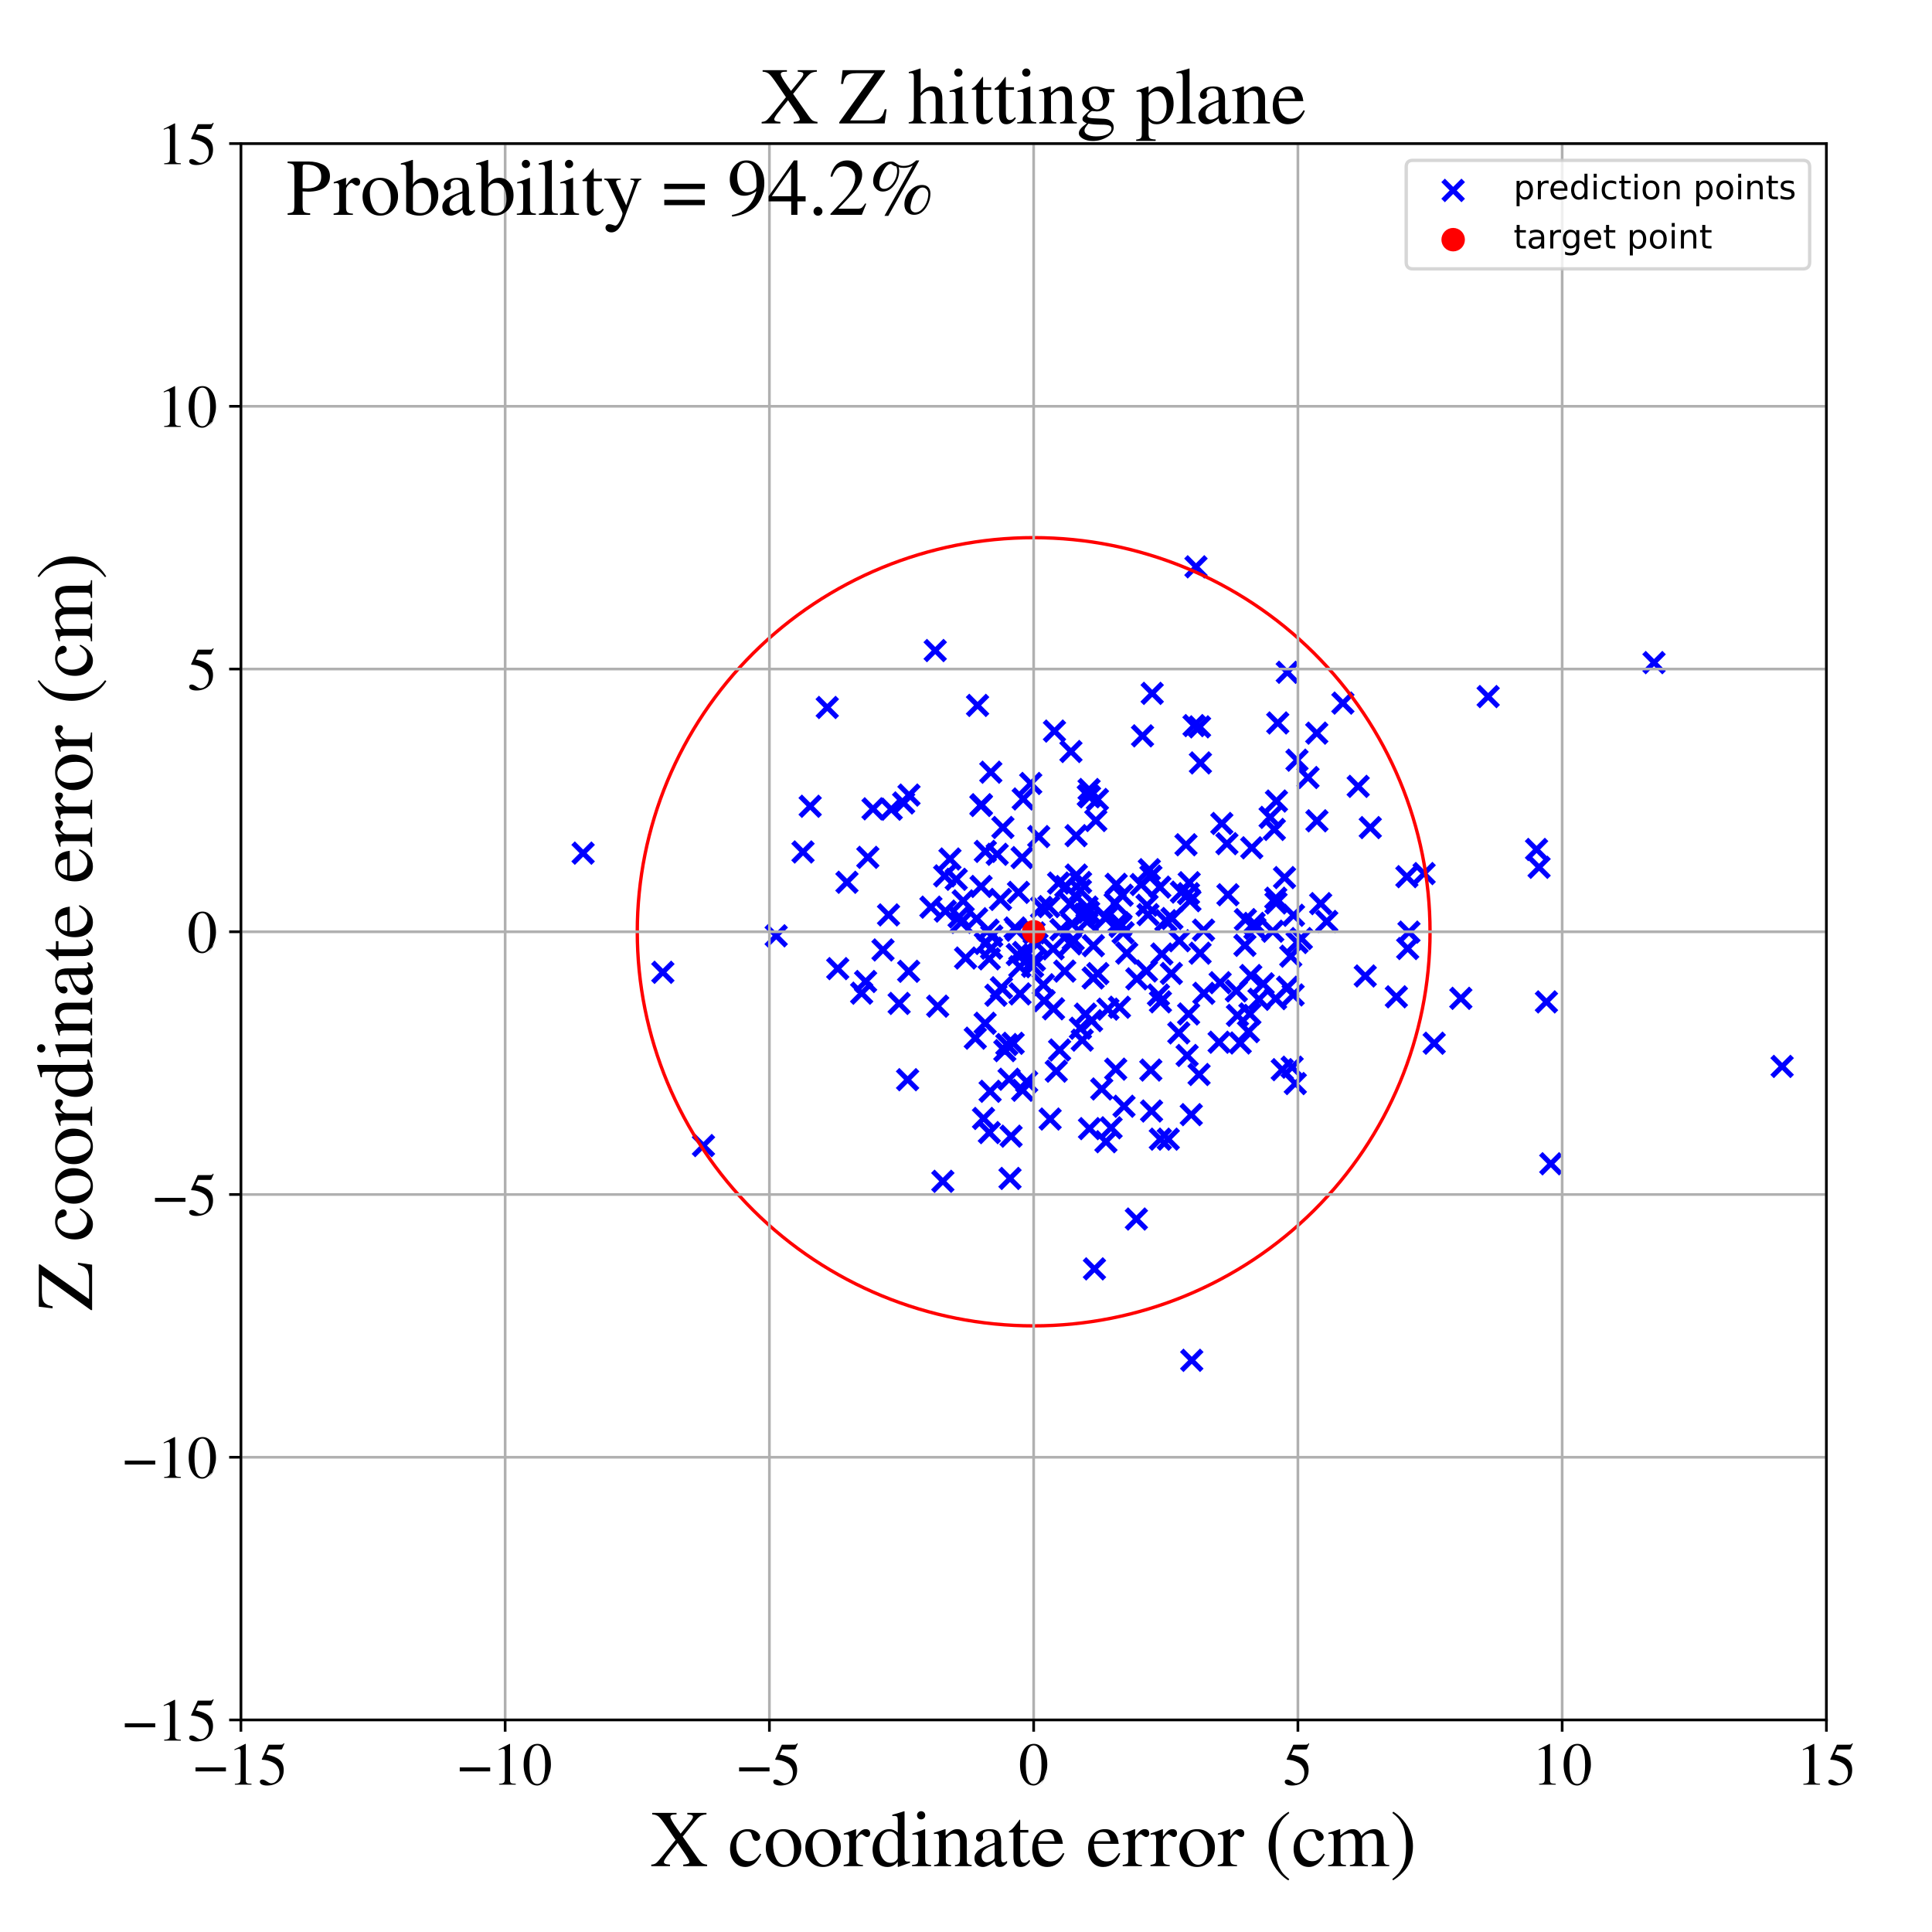 <?xml version="1.0" encoding="utf-8" standalone="no"?>
<!DOCTYPE svg PUBLIC "-//W3C//DTD SVG 1.1//EN"
  "http://www.w3.org/Graphics/SVG/1.1/DTD/svg11.dtd">
<!-- Created with matplotlib (https://matplotlib.org/) -->
<svg height="576pt" version="1.1" viewBox="0 0 576 576" width="576pt" xmlns="http://www.w3.org/2000/svg" xmlns:xlink="http://www.w3.org/1999/xlink">
 <defs>
  <style type="text/css">
*{stroke-linecap:butt;stroke-linejoin:round;}
  </style>
 </defs>
 <g id="figure_1">
  <g id="patch_1">
   <path d="M 0 576 
L 576 576 
L 576 0 
L 0 0 
z
" style="fill:#ffffff;"/>
  </g>
  <g id="axes_1">
   <g id="patch_2">
    <path d="M 71.822 512.784 
L 544.52 512.784 
L 544.52 42.802 
L 71.822 42.802 
z
" style="fill:#ffffff;"/>
   </g>
   <g id="PathCollection_1">
    <defs>
     <path d="M -3 3 
L 3 -3 
M -3 -3 
L 3 3 
" id="m13c91e2649" style="stroke:#0000ff;stroke-width:1.5;"/>
    </defs>
    <g clip-path="url(#p742122f525)">
     <use style="fill:#0000ff;stroke:#0000ff;stroke-width:1.5;" x="462.352" xlink:href="#m13c91e2649" y="346.964"/>
     <use style="fill:#0000ff;stroke:#0000ff;stroke-width:1.5;" x="343.321" xlink:href="#m13c91e2649" y="331.238"/>
     <use style="fill:#0000ff;stroke:#0000ff;stroke-width:1.5;" x="279.561" xlink:href="#m13c91e2649" y="299.98"/>
     <use style="fill:#0000ff;stroke:#0000ff;stroke-width:1.5;" x="343.101" xlink:href="#m13c91e2649" y="319.024"/>
     <use style="fill:#0000ff;stroke:#0000ff;stroke-width:1.5;" x="395.554" xlink:href="#m13c91e2649" y="274.716"/>
     <use style="fill:#0000ff;stroke:#0000ff;stroke-width:1.5;" x="287.878" xlink:href="#m13c91e2649" y="285.621"/>
     <use style="fill:#0000ff;stroke:#0000ff;stroke-width:1.5;" x="322.655" xlink:href="#m13c91e2649" y="310.102"/>
     <use style="fill:#0000ff;stroke:#0000ff;stroke-width:1.5;" x="334.84" xlink:href="#m13c91e2649" y="278.087"/>
     <use style="fill:#0000ff;stroke:#0000ff;stroke-width:1.5;" x="326.297" xlink:href="#m13c91e2649" y="378.298"/>
     <use style="fill:#0000ff;stroke:#0000ff;stroke-width:1.5;" x="324.154" xlink:href="#m13c91e2649" y="274.698"/>
     <use style="fill:#0000ff;stroke:#0000ff;stroke-width:1.5;" x="366.094" xlink:href="#m13c91e2649" y="266.76"/>
     <use style="fill:#0000ff;stroke:#0000ff;stroke-width:1.5;" x="369.756" xlink:href="#m13c91e2649" y="310.952"/>
     <use style="fill:#0000ff;stroke:#0000ff;stroke-width:1.5;" x="389.963" xlink:href="#m13c91e2649" y="231.805"/>
     <use style="fill:#0000ff;stroke:#0000ff;stroke-width:1.5;" x="285.934" xlink:href="#m13c91e2649" y="273.365"/>
     <use style="fill:#0000ff;stroke:#0000ff;stroke-width:1.5;" x="311.064" xlink:href="#m13c91e2649" y="293.592"/>
     <use style="fill:#0000ff;stroke:#0000ff;stroke-width:1.5;" x="345.968" xlink:href="#m13c91e2649" y="298.689"/>
     <use style="fill:#0000ff;stroke:#0000ff;stroke-width:1.5;" x="312.704" xlink:href="#m13c91e2649" y="270.29"/>
     <use style="fill:#0000ff;stroke:#0000ff;stroke-width:1.5;" x="355.307" xlink:href="#m13c91e2649" y="405.56"/>
     <use style="fill:#0000ff;stroke:#0000ff;stroke-width:1.5;" x="343.517" xlink:href="#m13c91e2649" y="206.718"/>
     <use style="fill:#0000ff;stroke:#0000ff;stroke-width:1.5;" x="334.549" xlink:href="#m13c91e2649" y="266.896"/>
     <use style="fill:#0000ff;stroke:#0000ff;stroke-width:1.5;" x="283.22" xlink:href="#m13c91e2649" y="256.1"/>
     <use style="fill:#0000ff;stroke:#0000ff;stroke-width:1.5;" x="419.68" xlink:href="#m13c91e2649" y="282.793"/>
     <use style="fill:#0000ff;stroke:#0000ff;stroke-width:1.5;" x="427.588" xlink:href="#m13c91e2649" y="311.022"/>
     <use style="fill:#0000ff;stroke:#0000ff;stroke-width:1.5;" x="306.084" xlink:href="#m13c91e2649" y="322.489"/>
     <use style="fill:#0000ff;stroke:#0000ff;stroke-width:1.5;" x="354.548" xlink:href="#m13c91e2649" y="263.169"/>
     <use style="fill:#0000ff;stroke:#0000ff;stroke-width:1.5;" x="380.356" xlink:href="#m13c91e2649" y="267.787"/>
     <use style="fill:#0000ff;stroke:#0000ff;stroke-width:1.5;" x="268.067" xlink:href="#m13c91e2649" y="299.158"/>
     <use style="fill:#0000ff;stroke:#0000ff;stroke-width:1.5;" x="324.822" xlink:href="#m13c91e2649" y="237.546"/>
     <use style="fill:#0000ff;stroke:#0000ff;stroke-width:1.5;" x="294.575" xlink:href="#m13c91e2649" y="277.308"/>
     <use style="fill:#0000ff;stroke:#0000ff;stroke-width:1.5;" x="364.271" xlink:href="#m13c91e2649" y="245.508"/>
     <use style="fill:#0000ff;stroke:#0000ff;stroke-width:1.5;" x="373.195" xlink:href="#m13c91e2649" y="252.762"/>
     <use style="fill:#0000ff;stroke:#0000ff;stroke-width:1.5;" x="383.788" xlink:href="#m13c91e2649" y="200.439"/>
     <use style="fill:#0000ff;stroke:#0000ff;stroke-width:1.5;" x="373.885" xlink:href="#m13c91e2649" y="275.294"/>
     <use style="fill:#0000ff;stroke:#0000ff;stroke-width:1.5;" x="345.936" xlink:href="#m13c91e2649" y="339.629"/>
     <use style="fill:#0000ff;stroke:#0000ff;stroke-width:1.5;" x="295.399" xlink:href="#m13c91e2649" y="230.223"/>
     <use style="fill:#0000ff;stroke:#0000ff;stroke-width:1.5;" x="295.604" xlink:href="#m13c91e2649" y="282.685"/>
     <use style="fill:#0000ff;stroke:#0000ff;stroke-width:1.5;" x="329.802" xlink:href="#m13c91e2649" y="273.57"/>
     <use style="fill:#0000ff;stroke:#0000ff;stroke-width:1.5;" x="384.825" xlink:href="#m13c91e2649" y="285.069"/>
     <use style="fill:#0000ff;stroke:#0000ff;stroke-width:1.5;" x="386.678" xlink:href="#m13c91e2649" y="226.632"/>
     <use style="fill:#0000ff;stroke:#0000ff;stroke-width:1.5;" x="435.529" xlink:href="#m13c91e2649" y="297.641"/>
     <use style="fill:#0000ff;stroke:#0000ff;stroke-width:1.5;" x="354.339" xlink:href="#m13c91e2649" y="266.431"/>
     <use style="fill:#0000ff;stroke:#0000ff;stroke-width:1.5;" x="294.967" xlink:href="#m13c91e2649" y="337.667"/>
     <use style="fill:#0000ff;stroke:#0000ff;stroke-width:1.5;" x="334.244" xlink:href="#m13c91e2649" y="275.76"/>
     <use style="fill:#0000ff;stroke:#0000ff;stroke-width:1.5;" x="353.587" xlink:href="#m13c91e2649" y="251.855"/>
     <use style="fill:#0000ff;stroke:#0000ff;stroke-width:1.5;" x="319.218" xlink:href="#m13c91e2649" y="281.403"/>
     <use style="fill:#0000ff;stroke:#0000ff;stroke-width:1.5;" x="309.685" xlink:href="#m13c91e2649" y="249.415"/>
     <use style="fill:#0000ff;stroke:#0000ff;stroke-width:1.5;" x="303.071" xlink:href="#m13c91e2649" y="277.345"/>
     <use style="fill:#0000ff;stroke:#0000ff;stroke-width:1.5;" x="317.442" xlink:href="#m13c91e2649" y="289.523"/>
     <use style="fill:#0000ff;stroke:#0000ff;stroke-width:1.5;" x="408.532" xlink:href="#m13c91e2649" y="246.738"/>
     <use style="fill:#0000ff;stroke:#0000ff;stroke-width:1.5;" x="313.078" xlink:href="#m13c91e2649" y="333.629"/>
     <use style="fill:#0000ff;stroke:#0000ff;stroke-width:1.5;" x="325.434" xlink:href="#m13c91e2649" y="304.298"/>
     <use style="fill:#0000ff;stroke:#0000ff;stroke-width:1.5;" x="378.668" xlink:href="#m13c91e2649" y="243.687"/>
     <use style="fill:#0000ff;stroke:#0000ff;stroke-width:1.5;" x="298.561" xlink:href="#m13c91e2649" y="294.478"/>
     <use style="fill:#0000ff;stroke:#0000ff;stroke-width:1.5;" x="300.171" xlink:href="#m13c91e2649" y="311.411"/>
     <use style="fill:#0000ff;stroke:#0000ff;stroke-width:1.5;" x="328.467" xlink:href="#m13c91e2649" y="324.664"/>
     <use style="fill:#0000ff;stroke:#0000ff;stroke-width:1.5;" x="320.823" xlink:href="#m13c91e2649" y="249.143"/>
     <use style="fill:#0000ff;stroke:#0000ff;stroke-width:1.5;" x="305.054" xlink:href="#m13c91e2649" y="238.2"/>
     <use style="fill:#0000ff;stroke:#0000ff;stroke-width:1.5;" x="330.312" xlink:href="#m13c91e2649" y="300.866"/>
     <use style="fill:#0000ff;stroke:#0000ff;stroke-width:1.5;" x="293.766" xlink:href="#m13c91e2649" y="253.831"/>
     <use style="fill:#0000ff;stroke:#0000ff;stroke-width:1.5;" x="352.223" xlink:href="#m13c91e2649" y="265.968"/>
     <use style="fill:#0000ff;stroke:#0000ff;stroke-width:1.5;" x="264.905" xlink:href="#m13c91e2649" y="272.764"/>
     <use style="fill:#0000ff;stroke:#0000ff;stroke-width:1.5;" x="375.344" xlink:href="#m13c91e2649" y="297.936"/>
     <use style="fill:#0000ff;stroke:#0000ff;stroke-width:1.5;" x="345.373" xlink:href="#m13c91e2649" y="296.649"/>
     <use style="fill:#0000ff;stroke:#0000ff;stroke-width:1.5;" x="333.458" xlink:href="#m13c91e2649" y="275.067"/>
     <use style="fill:#0000ff;stroke:#0000ff;stroke-width:1.5;" x="249.76" xlink:href="#m13c91e2649" y="288.781"/>
     <use style="fill:#0000ff;stroke:#0000ff;stroke-width:1.5;" x="380.426" xlink:href="#m13c91e2649" y="269.21"/>
     <use style="fill:#0000ff;stroke:#0000ff;stroke-width:1.5;" x="342.655" xlink:href="#m13c91e2649" y="259.283"/>
     <use style="fill:#0000ff;stroke:#0000ff;stroke-width:1.5;" x="355.981" xlink:href="#m13c91e2649" y="216.328"/>
     <use style="fill:#0000ff;stroke:#0000ff;stroke-width:1.5;" x="458.851" xlink:href="#m13c91e2649" y="258.574"/>
     <use style="fill:#0000ff;stroke:#0000ff;stroke-width:1.5;" x="351.6" xlink:href="#m13c91e2649" y="280.469"/>
     <use style="fill:#0000ff;stroke:#0000ff;stroke-width:1.5;" x="343.13" xlink:href="#m13c91e2649" y="261.212"/>
     <use style="fill:#0000ff;stroke:#0000ff;stroke-width:1.5;" x="295.192" xlink:href="#m13c91e2649" y="325.355"/>
     <use style="fill:#0000ff;stroke:#0000ff;stroke-width:1.5;" x="416.307" xlink:href="#m13c91e2649" y="297.185"/>
     <use style="fill:#0000ff;stroke:#0000ff;stroke-width:1.5;" x="326.699" xlink:href="#m13c91e2649" y="244.63"/>
     <use style="fill:#0000ff;stroke:#0000ff;stroke-width:1.5;" x="316.321" xlink:href="#m13c91e2649" y="277.154"/>
     <use style="fill:#0000ff;stroke:#0000ff;stroke-width:1.5;" x="341.972" xlink:href="#m13c91e2649" y="269.897"/>
     <use style="fill:#0000ff;stroke:#0000ff;stroke-width:1.5;" x="380.296" xlink:href="#m13c91e2649" y="297.735"/>
     <use style="fill:#0000ff;stroke:#0000ff;stroke-width:1.5;" x="285.085" xlink:href="#m13c91e2649" y="262.156"/>
     <use style="fill:#0000ff;stroke:#0000ff;stroke-width:1.5;" x="340.233" xlink:href="#m13c91e2649" y="263.712"/>
     <use style="fill:#0000ff;stroke:#0000ff;stroke-width:1.5;" x="332.632" xlink:href="#m13c91e2649" y="318.756"/>
     <use style="fill:#0000ff;stroke:#0000ff;stroke-width:1.5;" x="324.692" xlink:href="#m13c91e2649" y="235.382"/>
     <use style="fill:#0000ff;stroke:#0000ff;stroke-width:1.5;" x="292.497" xlink:href="#m13c91e2649" y="264.282"/>
     <use style="fill:#0000ff;stroke:#0000ff;stroke-width:1.5;" x="298.282" xlink:href="#m13c91e2649" y="268.151"/>
     <use style="fill:#0000ff;stroke:#0000ff;stroke-width:1.5;" x="363.77" xlink:href="#m13c91e2649" y="292.98"/>
     <use style="fill:#0000ff;stroke:#0000ff;stroke-width:1.5;" x="314.097" xlink:href="#m13c91e2649" y="300.762"/>
     <use style="fill:#0000ff;stroke:#0000ff;stroke-width:1.5;" x="314.91" xlink:href="#m13c91e2649" y="319.354"/>
     <use style="fill:#0000ff;stroke:#0000ff;stroke-width:1.5;" x="323.475" xlink:href="#m13c91e2649" y="272.613"/>
     <use style="fill:#0000ff;stroke:#0000ff;stroke-width:1.5;" x="277.542" xlink:href="#m13c91e2649" y="270.457"/>
     <use style="fill:#0000ff;stroke:#0000ff;stroke-width:1.5;" x="301.44" xlink:href="#m13c91e2649" y="338.738"/>
     <use style="fill:#0000ff;stroke:#0000ff;stroke-width:1.5;" x="324.819" xlink:href="#m13c91e2649" y="336.481"/>
     <use style="fill:#0000ff;stroke:#0000ff;stroke-width:1.5;" x="294.94" xlink:href="#m13c91e2649" y="285.868"/>
     <use style="fill:#0000ff;stroke:#0000ff;stroke-width:1.5;" x="292.449" xlink:href="#m13c91e2649" y="240.142"/>
     <use style="fill:#0000ff;stroke:#0000ff;stroke-width:1.5;" x="351.444" xlink:href="#m13c91e2649" y="307.941"/>
     <use style="fill:#0000ff;stroke:#0000ff;stroke-width:1.5;" x="357.487" xlink:href="#m13c91e2649" y="320.349"/>
     <use style="fill:#0000ff;stroke:#0000ff;stroke-width:1.5;" x="291.445" xlink:href="#m13c91e2649" y="210.31"/>
     <use style="fill:#0000ff;stroke:#0000ff;stroke-width:1.5;" x="332.775" xlink:href="#m13c91e2649" y="263.651"/>
     <use style="fill:#0000ff;stroke:#0000ff;stroke-width:1.5;" x="365.788" xlink:href="#m13c91e2649" y="251.528"/>
     <use style="fill:#0000ff;stroke:#0000ff;stroke-width:1.5;" x="291.169" xlink:href="#m13c91e2649" y="273.901"/>
     <use style="fill:#0000ff;stroke:#0000ff;stroke-width:1.5;" x="385.24" xlink:href="#m13c91e2649" y="318.17"/>
     <use style="fill:#0000ff;stroke:#0000ff;stroke-width:1.5;" x="372.209" xlink:href="#m13c91e2649" y="307.57"/>
     <use style="fill:#0000ff;stroke:#0000ff;stroke-width:1.5;" x="314.381" xlink:href="#m13c91e2649" y="217.962"/>
     <use style="fill:#0000ff;stroke:#0000ff;stroke-width:1.5;" x="293.7" xlink:href="#m13c91e2649" y="305.074"/>
     <use style="fill:#0000ff;stroke:#0000ff;stroke-width:1.5;" x="295.682" xlink:href="#m13c91e2649" y="279.084"/>
     <use style="fill:#0000ff;stroke:#0000ff;stroke-width:1.5;" x="317.751" xlink:href="#m13c91e2649" y="264.303"/>
     <use style="fill:#0000ff;stroke:#0000ff;stroke-width:1.5;" x="357.628" xlink:href="#m13c91e2649" y="216.703"/>
     <use style="fill:#0000ff;stroke:#0000ff;stroke-width:1.5;" x="324.557" xlink:href="#m13c91e2649" y="271.935"/>
     <use style="fill:#0000ff;stroke:#0000ff;stroke-width:1.5;" x="304.892" xlink:href="#m13c91e2649" y="325.046"/>
     <use style="fill:#0000ff;stroke:#0000ff;stroke-width:1.5;" x="461.048" xlink:href="#m13c91e2649" y="298.702"/>
     <use style="fill:#0000ff;stroke:#0000ff;stroke-width:1.5;" x="307.855" xlink:href="#m13c91e2649" y="288.105"/>
     <use style="fill:#0000ff;stroke:#0000ff;stroke-width:1.5;" x="322.451" xlink:href="#m13c91e2649" y="273.071"/>
     <use style="fill:#0000ff;stroke:#0000ff;stroke-width:1.5;" x="329.716" xlink:href="#m13c91e2649" y="340.39"/>
     <use style="fill:#0000ff;stroke:#0000ff;stroke-width:1.5;" x="293.219" xlink:href="#m13c91e2649" y="333.454"/>
     <use style="fill:#0000ff;stroke:#0000ff;stroke-width:1.5;" x="322.111" xlink:href="#m13c91e2649" y="306.563"/>
     <use style="fill:#0000ff;stroke:#0000ff;stroke-width:1.5;" x="292.591" xlink:href="#m13c91e2649" y="239.915"/>
     <use style="fill:#0000ff;stroke:#0000ff;stroke-width:1.5;" x="298.998" xlink:href="#m13c91e2649" y="246.702"/>
     <use style="fill:#0000ff;stroke:#0000ff;stroke-width:1.5;" x="386.177" xlink:href="#m13c91e2649" y="323.049"/>
     <use style="fill:#0000ff;stroke:#0000ff;stroke-width:1.5;" x="309.175" xlink:href="#m13c91e2649" y="281.503"/>
     <use style="fill:#0000ff;stroke:#0000ff;stroke-width:1.5;" x="301.12" xlink:href="#m13c91e2649" y="351.334"/>
     <use style="fill:#0000ff;stroke:#0000ff;stroke-width:1.5;" x="349.394" xlink:href="#m13c91e2649" y="273.844"/>
     <use style="fill:#0000ff;stroke:#0000ff;stroke-width:1.5;" x="319.124" xlink:href="#m13c91e2649" y="269.531"/>
     <use style="fill:#0000ff;stroke:#0000ff;stroke-width:1.5;" x="379.923" xlink:href="#m13c91e2649" y="247.287"/>
     <use style="fill:#0000ff;stroke:#0000ff;stroke-width:1.5;" x="372.64" xlink:href="#m13c91e2649" y="302.288"/>
     <use style="fill:#0000ff;stroke:#0000ff;stroke-width:1.5;" x="771.303" xlink:href="#m13c91e2649" y="307.431"/>
     <use style="fill:#0000ff;stroke:#0000ff;stroke-width:1.5;" x="308.314" xlink:href="#m13c91e2649" y="278.128"/>
     <use style="fill:#0000ff;stroke:#0000ff;stroke-width:1.5;" x="329.508" xlink:href="#m13c91e2649" y="273.609"/>
     <use style="fill:#0000ff;stroke:#0000ff;stroke-width:1.5;" x="315.608" xlink:href="#m13c91e2649" y="263.269"/>
     <use style="fill:#0000ff;stroke:#0000ff;stroke-width:1.5;" x="327.18" xlink:href="#m13c91e2649" y="238.352"/>
     <use style="fill:#0000ff;stroke:#0000ff;stroke-width:1.5;" x="335.109" xlink:href="#m13c91e2649" y="329.815"/>
     <use style="fill:#0000ff;stroke:#0000ff;stroke-width:1.5;" x="278.825" xlink:href="#m13c91e2649" y="193.952"/>
     <use style="fill:#0000ff;stroke:#0000ff;stroke-width:1.5;" x="300.842" xlink:href="#m13c91e2649" y="321.765"/>
     <use style="fill:#0000ff;stroke:#0000ff;stroke-width:1.5;" x="331.253" xlink:href="#m13c91e2649" y="336.239"/>
     <use style="fill:#0000ff;stroke:#0000ff;stroke-width:1.5;" x="315.908" xlink:href="#m13c91e2649" y="313.043"/>
     <use style="fill:#0000ff;stroke:#0000ff;stroke-width:1.5;" x="420.065" xlink:href="#m13c91e2649" y="277.898"/>
     <use style="fill:#0000ff;stroke:#0000ff;stroke-width:1.5;" x="313.975" xlink:href="#m13c91e2649" y="282.89"/>
     <use style="fill:#0000ff;stroke:#0000ff;stroke-width:1.5;" x="270.906" xlink:href="#m13c91e2649" y="289.576"/>
     <use style="fill:#0000ff;stroke:#0000ff;stroke-width:1.5;" x="380.947" xlink:href="#m13c91e2649" y="215.539"/>
     <use style="fill:#0000ff;stroke:#0000ff;stroke-width:1.5;" x="356.565" xlink:href="#m13c91e2649" y="168.993"/>
     <use style="fill:#0000ff;stroke:#0000ff;stroke-width:1.5;" x="299.581" xlink:href="#m13c91e2649" y="313.234"/>
     <use style="fill:#0000ff;stroke:#0000ff;stroke-width:1.5;" x="443.676" xlink:href="#m13c91e2649" y="207.673"/>
     <use style="fill:#0000ff;stroke:#0000ff;stroke-width:1.5;" x="293.776" xlink:href="#m13c91e2649" y="281.277"/>
     <use style="fill:#0000ff;stroke:#0000ff;stroke-width:1.5;" x="319.96" xlink:href="#m13c91e2649" y="280.13"/>
     <use style="fill:#0000ff;stroke:#0000ff;stroke-width:1.5;" x="270.59" xlink:href="#m13c91e2649" y="321.894"/>
     <use style="fill:#0000ff;stroke:#0000ff;stroke-width:1.5;" x="319.603" xlink:href="#m13c91e2649" y="275.402"/>
     <use style="fill:#0000ff;stroke:#0000ff;stroke-width:1.5;" x="322.111" xlink:href="#m13c91e2649" y="265.469"/>
     <use style="fill:#0000ff;stroke:#0000ff;stroke-width:1.5;" x="392.625" xlink:href="#m13c91e2649" y="244.712"/>
     <use style="fill:#0000ff;stroke:#0000ff;stroke-width:1.5;" x="325.971" xlink:href="#m13c91e2649" y="281.943"/>
     <use style="fill:#0000ff;stroke:#0000ff;stroke-width:1.5;" x="246.634" xlink:href="#m13c91e2649" y="210.926"/>
     <use style="fill:#0000ff;stroke:#0000ff;stroke-width:1.5;" x="304.723" xlink:href="#m13c91e2649" y="255.686"/>
     <use style="fill:#0000ff;stroke:#0000ff;stroke-width:1.5;" x="325.911" xlink:href="#m13c91e2649" y="291.573"/>
     <use style="fill:#0000ff;stroke:#0000ff;stroke-width:1.5;" x="340.631" xlink:href="#m13c91e2649" y="219.383"/>
     <use style="fill:#0000ff;stroke:#0000ff;stroke-width:1.5;" x="345.79" xlink:href="#m13c91e2649" y="264.483"/>
     <use style="fill:#0000ff;stroke:#0000ff;stroke-width:1.5;" x="392.578" xlink:href="#m13c91e2649" y="218.574"/>
     <use style="fill:#0000ff;stroke:#0000ff;stroke-width:1.5;" x="231.409" xlink:href="#m13c91e2649" y="279.002"/>
     <use style="fill:#0000ff;stroke:#0000ff;stroke-width:1.5;" x="258.73" xlink:href="#m13c91e2649" y="255.608"/>
     <use style="fill:#0000ff;stroke:#0000ff;stroke-width:1.5;" x="353.925" xlink:href="#m13c91e2649" y="314.672"/>
     <use style="fill:#0000ff;stroke:#0000ff;stroke-width:1.5;" x="368.927" xlink:href="#m13c91e2649" y="302.724"/>
     <use style="fill:#0000ff;stroke:#0000ff;stroke-width:1.5;" x="239.405" xlink:href="#m13c91e2649" y="254.004"/>
     <use style="fill:#0000ff;stroke:#0000ff;stroke-width:1.5;" x="333.761" xlink:href="#m13c91e2649" y="300.295"/>
     <use style="fill:#0000ff;stroke:#0000ff;stroke-width:1.5;" x="311.287" xlink:href="#m13c91e2649" y="298.353"/>
     <use style="fill:#0000ff;stroke:#0000ff;stroke-width:1.5;" x="387.978" xlink:href="#m13c91e2649" y="279.822"/>
     <use style="fill:#0000ff;stroke:#0000ff;stroke-width:1.5;" x="917.15" xlink:href="#m13c91e2649" y="387.717"/>
     <use style="fill:#0000ff;stroke:#0000ff;stroke-width:1.5;" x="347.583" xlink:href="#m13c91e2649" y="274.485"/>
     <use style="fill:#0000ff;stroke:#0000ff;stroke-width:1.5;" x="303.3" xlink:href="#m13c91e2649" y="284.606"/>
     <use style="fill:#0000ff;stroke:#0000ff;stroke-width:1.5;" x="493.124" xlink:href="#m13c91e2649" y="197.549"/>
     <use style="fill:#0000ff;stroke:#0000ff;stroke-width:1.5;" x="385.646" xlink:href="#m13c91e2649" y="272.88"/>
     <use style="fill:#0000ff;stroke:#0000ff;stroke-width:1.5;" x="307.299" xlink:href="#m13c91e2649" y="233.583"/>
     <use style="fill:#0000ff;stroke:#0000ff;stroke-width:1.5;" x="379.465" xlink:href="#m13c91e2649" y="277.629"/>
     <use style="fill:#0000ff;stroke:#0000ff;stroke-width:1.5;" x="363.461" xlink:href="#m13c91e2649" y="310.722"/>
     <use style="fill:#0000ff;stroke:#0000ff;stroke-width:1.5;" x="358.904" xlink:href="#m13c91e2649" y="296.143"/>
     <use style="fill:#0000ff;stroke:#0000ff;stroke-width:1.5;" x="296.928" xlink:href="#m13c91e2649" y="296.721"/>
     <use style="fill:#0000ff;stroke:#0000ff;stroke-width:1.5;" x="419.44" xlink:href="#m13c91e2649" y="261.365"/>
     <use style="fill:#0000ff;stroke:#0000ff;stroke-width:1.5;" x="173.849" xlink:href="#m13c91e2649" y="254.352"/>
     <use style="fill:#0000ff;stroke:#0000ff;stroke-width:1.5;" x="256.895" xlink:href="#m13c91e2649" y="296.103"/>
     <use style="fill:#0000ff;stroke:#0000ff;stroke-width:1.5;" x="287.161" xlink:href="#m13c91e2649" y="268.584"/>
     <use style="fill:#0000ff;stroke:#0000ff;stroke-width:1.5;" x="382.287" xlink:href="#m13c91e2649" y="318.905"/>
     <use style="fill:#0000ff;stroke:#0000ff;stroke-width:1.5;" x="407.033" xlink:href="#m13c91e2649" y="290.974"/>
     <use style="fill:#0000ff;stroke:#0000ff;stroke-width:1.5;" x="348.306" xlink:href="#m13c91e2649" y="339.625"/>
     <use style="fill:#0000ff;stroke:#0000ff;stroke-width:1.5;" x="290.771" xlink:href="#m13c91e2649" y="309.514"/>
     <use style="fill:#0000ff;stroke:#0000ff;stroke-width:1.5;" x="332.458" xlink:href="#m13c91e2649" y="269.344"/>
     <use style="fill:#0000ff;stroke:#0000ff;stroke-width:1.5;" x="376.598" xlink:href="#m13c91e2649" y="293.313"/>
     <use style="fill:#0000ff;stroke:#0000ff;stroke-width:1.5;" x="304.111" xlink:href="#m13c91e2649" y="296.323"/>
     <use style="fill:#0000ff;stroke:#0000ff;stroke-width:1.5;" x="304.043" xlink:href="#m13c91e2649" y="288.21"/>
     <use style="fill:#0000ff;stroke:#0000ff;stroke-width:1.5;" x="260.278" xlink:href="#m13c91e2649" y="241.141"/>
     <use style="fill:#0000ff;stroke:#0000ff;stroke-width:1.5;" x="383.875" xlink:href="#m13c91e2649" y="294.327"/>
     <use style="fill:#0000ff;stroke:#0000ff;stroke-width:1.5;" x="385.529" xlink:href="#m13c91e2649" y="296.621"/>
     <use style="fill:#0000ff;stroke:#0000ff;stroke-width:1.5;" x="305.174" xlink:href="#m13c91e2649" y="283.962"/>
     <use style="fill:#0000ff;stroke:#0000ff;stroke-width:1.5;" x="355.165" xlink:href="#m13c91e2649" y="332.312"/>
     <use style="fill:#0000ff;stroke:#0000ff;stroke-width:1.5;" x="531.322" xlink:href="#m13c91e2649" y="317.938"/>
     <use style="fill:#0000ff;stroke:#0000ff;stroke-width:1.5;" x="319.287" xlink:href="#m13c91e2649" y="224.054"/>
     <use style="fill:#0000ff;stroke:#0000ff;stroke-width:1.5;" x="372.905" xlink:href="#m13c91e2649" y="290.838"/>
     <use style="fill:#0000ff;stroke:#0000ff;stroke-width:1.5;" x="310.524" xlink:href="#m13c91e2649" y="270.513"/>
     <use style="fill:#0000ff;stroke:#0000ff;stroke-width:1.5;" x="297.305" xlink:href="#m13c91e2649" y="254.701"/>
     <use style="fill:#0000ff;stroke:#0000ff;stroke-width:1.5;" x="335.927" xlink:href="#m13c91e2649" y="284.169"/>
     <use style="fill:#0000ff;stroke:#0000ff;stroke-width:1.5;" x="258.071" xlink:href="#m13c91e2649" y="292.62"/>
     <use style="fill:#0000ff;stroke:#0000ff;stroke-width:1.5;" x="400.363" xlink:href="#m13c91e2649" y="209.621"/>
     <use style="fill:#0000ff;stroke:#0000ff;stroke-width:1.5;" x="424.577" xlink:href="#m13c91e2649" y="260.442"/>
     <use style="fill:#0000ff;stroke:#0000ff;stroke-width:1.5;" x="404.927" xlink:href="#m13c91e2649" y="234.443"/>
     <use style="fill:#0000ff;stroke:#0000ff;stroke-width:1.5;" x="393.742" xlink:href="#m13c91e2649" y="269.401"/>
     <use style="fill:#0000ff;stroke:#0000ff;stroke-width:1.5;" x="241.548" xlink:href="#m13c91e2649" y="240.38"/>
     <use style="fill:#0000ff;stroke:#0000ff;stroke-width:1.5;" x="302.063" xlink:href="#m13c91e2649" y="311.045"/>
     <use style="fill:#0000ff;stroke:#0000ff;stroke-width:1.5;" x="302.636" xlink:href="#m13c91e2649" y="276.667"/>
     <use style="fill:#0000ff;stroke:#0000ff;stroke-width:1.5;" x="386.701" xlink:href="#m13c91e2649" y="281.002"/>
     <use style="fill:#0000ff;stroke:#0000ff;stroke-width:1.5;" x="320.889" xlink:href="#m13c91e2649" y="260.893"/>
     <use style="fill:#0000ff;stroke:#0000ff;stroke-width:1.5;" x="357.789" xlink:href="#m13c91e2649" y="284.18"/>
     <use style="fill:#0000ff;stroke:#0000ff;stroke-width:1.5;" x="269.41" xlink:href="#m13c91e2649" y="239.39"/>
     <use style="fill:#0000ff;stroke:#0000ff;stroke-width:1.5;" x="354.372" xlink:href="#m13c91e2649" y="302.298"/>
     <use style="fill:#0000ff;stroke:#0000ff;stroke-width:1.5;" x="341.803" xlink:href="#m13c91e2649" y="289.489"/>
     <use style="fill:#0000ff;stroke:#0000ff;stroke-width:1.5;" x="342.266" xlink:href="#m13c91e2649" y="272.677"/>
     <use style="fill:#0000ff;stroke:#0000ff;stroke-width:1.5;" x="324.073" xlink:href="#m13c91e2649" y="270.428"/>
     <use style="fill:#0000ff;stroke:#0000ff;stroke-width:1.5;" x="371.299" xlink:href="#m13c91e2649" y="274.165"/>
     <use style="fill:#0000ff;stroke:#0000ff;stroke-width:1.5;" x="252.512" xlink:href="#m13c91e2649" y="263.037"/>
     <use style="fill:#0000ff;stroke:#0000ff;stroke-width:1.5;" x="371.157" xlink:href="#m13c91e2649" y="281.845"/>
     <use style="fill:#0000ff;stroke:#0000ff;stroke-width:1.5;" x="281.096" xlink:href="#m13c91e2649" y="352.196"/>
     <use style="fill:#0000ff;stroke:#0000ff;stroke-width:1.5;" x="322.158" xlink:href="#m13c91e2649" y="263.093"/>
     <use style="fill:#0000ff;stroke:#0000ff;stroke-width:1.5;" x="346.396" xlink:href="#m13c91e2649" y="284.425"/>
     <use style="fill:#0000ff;stroke:#0000ff;stroke-width:1.5;" x="281.642" xlink:href="#m13c91e2649" y="261.132"/>
     <use style="fill:#0000ff;stroke:#0000ff;stroke-width:1.5;" x="338.795" xlink:href="#m13c91e2649" y="363.441"/>
     <use style="fill:#0000ff;stroke:#0000ff;stroke-width:1.5;" x="327.305" xlink:href="#m13c91e2649" y="290.258"/>
     <use style="fill:#0000ff;stroke:#0000ff;stroke-width:1.5;" x="271.006" xlink:href="#m13c91e2649" y="237.04"/>
     <use style="fill:#0000ff;stroke:#0000ff;stroke-width:1.5;" x="303.642" xlink:href="#m13c91e2649" y="266.05"/>
     <use style="fill:#0000ff;stroke:#0000ff;stroke-width:1.5;" x="368.592" xlink:href="#m13c91e2649" y="295.417"/>
     <use style="fill:#0000ff;stroke:#0000ff;stroke-width:1.5;" x="265.716" xlink:href="#m13c91e2649" y="241.26"/>
     <use style="fill:#0000ff;stroke:#0000ff;stroke-width:1.5;" x="323.615" xlink:href="#m13c91e2649" y="302.349"/>
     <use style="fill:#0000ff;stroke:#0000ff;stroke-width:1.5;" x="357.889" xlink:href="#m13c91e2649" y="227.456"/>
     <use style="fill:#0000ff;stroke:#0000ff;stroke-width:1.5;" x="380.555" xlink:href="#m13c91e2649" y="238.82"/>
     <use style="fill:#0000ff;stroke:#0000ff;stroke-width:1.5;" x="209.73" xlink:href="#m13c91e2649" y="341.535"/>
     <use style="fill:#0000ff;stroke:#0000ff;stroke-width:1.5;" x="354.764" xlink:href="#m13c91e2649" y="268.534"/>
     <use style="fill:#0000ff;stroke:#0000ff;stroke-width:1.5;" x="382.964" xlink:href="#m13c91e2649" y="261.638"/>
     <use style="fill:#0000ff;stroke:#0000ff;stroke-width:1.5;" x="349.222" xlink:href="#m13c91e2649" y="290.22"/>
     <use style="fill:#0000ff;stroke:#0000ff;stroke-width:1.5;" x="263.257" xlink:href="#m13c91e2649" y="283.216"/>
     <use style="fill:#0000ff;stroke:#0000ff;stroke-width:1.5;" x="458.101" xlink:href="#m13c91e2649" y="253.26"/>
     <use style="fill:#0000ff;stroke:#0000ff;stroke-width:1.5;" x="338.936" xlink:href="#m13c91e2649" y="291.831"/>
     <use style="fill:#0000ff;stroke:#0000ff;stroke-width:1.5;" x="374.142" xlink:href="#m13c91e2649" y="276.796"/>
     <use style="fill:#0000ff;stroke:#0000ff;stroke-width:1.5;" x="324.46" xlink:href="#m13c91e2649" y="237.21"/>
     <use style="fill:#0000ff;stroke:#0000ff;stroke-width:1.5;" x="197.615" xlink:href="#m13c91e2649" y="289.881"/>
     <use style="fill:#0000ff;stroke:#0000ff;stroke-width:1.5;" x="333.967" xlink:href="#m13c91e2649" y="276.221"/>
     <use style="fill:#0000ff;stroke:#0000ff;stroke-width:1.5;" x="281.845" xlink:href="#m13c91e2649" y="271.633"/>
     <use style="fill:#0000ff;stroke:#0000ff;stroke-width:1.5;" x="308.4" xlink:href="#m13c91e2649" y="286.263"/>
     <use style="fill:#0000ff;stroke:#0000ff;stroke-width:1.5;" x="358.823" xlink:href="#m13c91e2649" y="277.298"/>
     <use style="fill:#0000ff;stroke:#0000ff;stroke-width:1.5;" x="286.552" xlink:href="#m13c91e2649" y="274.996"/>
    </g>
   </g>
   <g id="PathCollection_2">
    <defs>
     <path d="M 0 3 
C 0.796 3 1.559 2.684 2.121 2.121 
C 2.684 1.559 3 0.796 3 0 
C 3 -0.796 2.684 -1.559 2.121 -2.121 
C 1.559 -2.684 0.796 -3 0 -3 
C -0.796 -3 -1.559 -2.684 -2.121 -2.121 
C -2.684 -1.559 -3 -0.796 -3 0 
C -3 0.796 -2.684 1.559 -2.121 2.121 
C -1.559 2.684 -0.796 3 0 3 
z
" id="m7b5a711ed3" style="stroke:#ff0000;"/>
    </defs>
    <g clip-path="url(#p742122f525)">
     <use style="fill:#ff0000;stroke:#ff0000;" x="308.171" xlink:href="#m7b5a711ed3" y="277.793"/>
    </g>
   </g>
   <g id="patch_3">
    <path clip-path="url(#p742122f525)" d="M 308.171 395.288 
C 339.511 395.288 369.572 382.908 391.733 360.875 
C 413.894 338.841 426.346 308.953 426.346 277.793 
C 426.346 246.633 413.894 216.745 391.733 194.711 
C 369.572 172.677 339.511 160.297 308.171 160.297 
C 276.831 160.297 246.77 172.677 224.609 194.711 
C 202.448 216.745 189.997 246.633 189.997 277.793 
C 189.997 308.953 202.448 338.841 224.609 360.875 
C 246.77 382.908 276.831 395.288 308.171 395.288 
z
" style="fill:none;stroke:#ff0000;stroke-linejoin:miter;"/>
   </g>
   <g id="matplotlib.axis_1">
    <g id="xtick_1">
     <g id="line2d_1">
      <path clip-path="url(#p742122f525)" d="M 71.822 512.784 
L 71.822 42.802 
" style="fill:none;stroke:#b0b0b0;stroke-linecap:square;stroke-width:0.8;"/>
     </g>
     <g id="line2d_2">
      <defs>
       <path d="M 0 0 
L 0 3.5 
" id="md1f574a855" style="stroke:#000000;stroke-width:0.8;"/>
      </defs>
      <g>
       <use style="stroke:#000000;stroke-width:0.8;" x="71.822" xlink:href="#md1f574a855" y="512.784"/>
      </g>
     </g>
     <g id="text_1">
      <!-- −15 -->
      <defs>
       <path d="M 3 22 
L 3 28.594 
L 53.406 28.594 
L 53.406 22 
z
" id="FreeSerif-8722"/>
       <path d="M 18.297 59.297 
Q 16.5 59.297 11.094 57.094 
L 11.094 58.5 
L 29.094 67.594 
L 29.906 67.406 
L 29.906 7.406 
Q 29.906 3.797 31.703 2.688 
Q 33.5 1.594 39.406 1.5 
L 39.406 0 
L 11.797 0 
L 11.797 1.5 
Q 17.406 1.703 19.344 3.141 
Q 21.297 4.594 21.297 9.297 
L 21.297 54.594 
Q 21.297 59.297 18.297 59.297 
z
" id="FreeSerif-49"/>
       <path d="M 35.703 19.406 
Q 35.703 24.703 33.344 28.797 
Q 31 32.906 27.641 35.156 
Q 24.297 37.406 20.141 38.844 
Q 16 40.297 12.953 40.75 
Q 9.906 41.203 7.594 41.203 
Q 6.406 41.203 6.406 42 
Q 6.406 42.297 6.5 42.5 
L 17.406 66.203 
L 38.297 66.203 
Q 39.906 66.203 40.844 66.703 
Q 41.797 67.203 42.906 68.797 
L 43.797 68.094 
L 40 59.203 
Q 39.594 58.297 37.703 58.297 
L 18.094 58.297 
L 13.906 49.797 
Q 28.5 47.203 35.594 41.344 
Q 42.703 35.5 42.703 24.203 
Q 42.703 18.297 40.844 13.688 
Q 39 9.094 36.141 6.297 
Q 33.297 3.5 29.547 1.703 
Q 25.797 -0.094 22.344 -0.75 
Q 18.906 -1.406 15.406 -1.406 
Q 9.797 -1.406 6.5 0.25 
Q 3.203 1.906 3.203 4.797 
Q 3.203 8.5 7.5 8.5 
Q 10.297 8.5 14.75 5.391 
Q 19.203 2.297 21.797 2.297 
Q 27.703 2.297 31.703 7.25 
Q 35.703 12.203 35.703 19.406 
z
" id="FreeSerif-53"/>
      </defs>
      <g transform="translate(57.746 532.077)scale(0.18 -0.18)">
       <use xlink:href="#FreeSerif-8722"/>
       <use x="56.4" xlink:href="#FreeSerif-49"/>
       <use x="106.4" xlink:href="#FreeSerif-53"/>
      </g>
     </g>
    </g>
    <g id="xtick_2">
     <g id="line2d_3">
      <path clip-path="url(#p742122f525)" d="M 150.605 512.784 
L 150.605 42.802 
" style="fill:none;stroke:#b0b0b0;stroke-linecap:square;stroke-width:0.8;"/>
     </g>
     <g id="line2d_4">
      <g>
       <use style="stroke:#000000;stroke-width:0.8;" x="150.605" xlink:href="#md1f574a855" y="512.784"/>
      </g>
     </g>
     <g id="text_2">
      <!-- −10 -->
      <defs>
       <path d="M 47.594 17.797 
Q 35.203 -1.406 25 -1.406 
Q 14.797 -1.406 8.594 8.391 
Q 2.406 18.203 2.406 33.594 
Q 2.406 48.094 8.594 57.844 
Q 14.797 67.594 25.406 67.594 
Q 35.203 67.594 41.391 58 
Q 47.594 48.406 47.594 33 
Q 47.594 17.797 35.203 -1.406 
z
M 25.094 65 
Q 12 65 12 32.703 
Q 12 1.203 25 1.203 
Q 38 1.203 38 32.797 
Q 38 48.5 34.703 56.75 
Q 31.406 65 25.094 65 
z
" id="FreeSerif-48"/>
      </defs>
      <g transform="translate(136.529 532.077)scale(0.18 -0.18)">
       <use xlink:href="#FreeSerif-8722"/>
       <use x="56.4" xlink:href="#FreeSerif-49"/>
       <use x="106.4" xlink:href="#FreeSerif-48"/>
      </g>
     </g>
    </g>
    <g id="xtick_3">
     <g id="line2d_5">
      <path clip-path="url(#p742122f525)" d="M 229.388 512.784 
L 229.388 42.802 
" style="fill:none;stroke:#b0b0b0;stroke-linecap:square;stroke-width:0.8;"/>
     </g>
     <g id="line2d_6">
      <g>
       <use style="stroke:#000000;stroke-width:0.8;" x="229.388" xlink:href="#md1f574a855" y="512.784"/>
      </g>
     </g>
     <g id="text_3">
      <!-- −5 -->
      <g transform="translate(219.812 532.077)scale(0.18 -0.18)">
       <use xlink:href="#FreeSerif-8722"/>
       <use x="56.4" xlink:href="#FreeSerif-53"/>
      </g>
     </g>
    </g>
    <g id="xtick_4">
     <g id="line2d_7">
      <path clip-path="url(#p742122f525)" d="M 308.171 512.784 
L 308.171 42.802 
" style="fill:none;stroke:#b0b0b0;stroke-linecap:square;stroke-width:0.8;"/>
     </g>
     <g id="line2d_8">
      <g>
       <use style="stroke:#000000;stroke-width:0.8;" x="308.171" xlink:href="#md1f574a855" y="512.784"/>
      </g>
     </g>
     <g id="text_4">
      <!-- 0 -->
      <g transform="translate(303.671 532.077)scale(0.18 -0.18)">
       <use xlink:href="#FreeSerif-48"/>
      </g>
     </g>
    </g>
    <g id="xtick_5">
     <g id="line2d_9">
      <path clip-path="url(#p742122f525)" d="M 386.954 512.784 
L 386.954 42.802 
" style="fill:none;stroke:#b0b0b0;stroke-linecap:square;stroke-width:0.8;"/>
     </g>
     <g id="line2d_10">
      <g>
       <use style="stroke:#000000;stroke-width:0.8;" x="386.954" xlink:href="#md1f574a855" y="512.784"/>
      </g>
     </g>
     <g id="text_5">
      <!-- 5 -->
      <g transform="translate(382.454 532.077)scale(0.18 -0.18)">
       <use xlink:href="#FreeSerif-53"/>
      </g>
     </g>
    </g>
    <g id="xtick_6">
     <g id="line2d_11">
      <path clip-path="url(#p742122f525)" d="M 465.737 512.784 
L 465.737 42.802 
" style="fill:none;stroke:#b0b0b0;stroke-linecap:square;stroke-width:0.8;"/>
     </g>
     <g id="line2d_12">
      <g>
       <use style="stroke:#000000;stroke-width:0.8;" x="465.737" xlink:href="#md1f574a855" y="512.784"/>
      </g>
     </g>
     <g id="text_6">
      <!-- 10 -->
      <g transform="translate(456.737 532.077)scale(0.18 -0.18)">
       <use xlink:href="#FreeSerif-49"/>
       <use x="50" xlink:href="#FreeSerif-48"/>
      </g>
     </g>
    </g>
    <g id="xtick_7">
     <g id="line2d_13">
      <path clip-path="url(#p742122f525)" d="M 544.52 512.784 
L 544.52 42.802 
" style="fill:none;stroke:#b0b0b0;stroke-linecap:square;stroke-width:0.8;"/>
     </g>
     <g id="line2d_14">
      <g>
       <use style="stroke:#000000;stroke-width:0.8;" x="544.52" xlink:href="#md1f574a855" y="512.784"/>
      </g>
     </g>
     <g id="text_7">
      <!-- 15 -->
      <g transform="translate(535.52 532.077)scale(0.18 -0.18)">
       <use xlink:href="#FreeSerif-49"/>
       <use x="50" xlink:href="#FreeSerif-53"/>
      </g>
     </g>
    </g>
    <g id="text_8">
     <!-- X coordinate error (cm) -->
     <defs>
      <path d="M 69.594 66.203 
L 69.594 64.297 
Q 64.703 64 62.047 62.344 
Q 59.406 60.703 54.703 54.906 
L 40.094 36.703 
L 59.297 9.297 
Q 62.297 5 64.297 3.703 
Q 66.297 2.406 70.406 1.906 
L 70.406 0 
L 40.703 0 
L 40.703 1.906 
Q 44.797 2.297 46.594 2.938 
Q 48.406 3.594 48.406 5 
Q 48.406 7.203 43.297 14.797 
L 33.797 28.797 
L 21.906 14 
Q 16.703 7.5 16.703 5.406 
Q 16.703 3.703 18.297 2.953 
Q 19.906 2.203 24.297 1.906 
L 24.297 0 
L 1 0 
L 1 1.906 
Q 4.906 2.203 7 3.797 
Q 9.094 5.406 15.5 13.297 
L 31.203 32.594 
L 20.297 48.594 
Q 13.297 58.906 10.25 61.5 
Q 7.203 64.094 2.203 64.297 
L 2.203 66.203 
L 32.406 66.203 
L 32.406 64.297 
L 29.594 64.203 
Q 24.797 64.094 24.797 61.297 
Q 24.797 58.094 33.297 46.297 
L 37.5 40.406 
L 48.797 54.203 
Q 52.797 59.203 52.797 61.094 
Q 52.797 62.797 51.344 63.438 
Q 49.906 64.094 45.797 64.297 
L 45.797 66.203 
z
" id="FreeSerif-88"/>
      <path id="FreeSerif-32"/>
      <path d="M 2.5 21.297 
Q 2.5 32.406 9.047 39.203 
Q 15.594 46 24.406 46 
Q 30.703 46 35.25 42.953 
Q 39.797 39.906 39.797 35.703 
Q 39.797 34 38.391 32.75 
Q 37 31.5 35 31.5 
Q 31.594 31.5 30.297 36.094 
L 29.703 38.297 
Q 28.906 41.094 27.703 42.094 
Q 26.5 43.094 23.797 43.094 
Q 17.703 43.094 13.953 38.25 
Q 10.203 33.406 10.203 25.703 
Q 10.203 17.094 14.547 11.641 
Q 18.906 6.203 25.703 6.203 
Q 30 6.203 33.094 8.25 
Q 36.203 10.297 39.797 15.594 
L 41.203 14.703 
Q 40.203 12.703 39.453 11.391 
Q 38.703 10.094 36.75 7.5 
Q 34.797 4.906 32.891 3.297 
Q 31 1.703 27.891 0.344 
Q 24.797 -1 21.5 -1 
Q 13.203 -1 7.844 5.25 
Q 2.5 11.5 2.5 21.297 
z
" id="FreeSerif-99"/>
      <path d="M 24.594 46 
Q 34.203 46 40.391 39.594 
Q 46.594 33.203 46.594 23.406 
Q 46.594 13 40.188 6 
Q 33.797 -1 24.391 -1 
Q 15 -1 8.75 5.75 
Q 2.5 12.5 2.5 22.594 
Q 2.5 32.906 8.641 39.453 
Q 14.797 46 24.594 46 
z
M 11.5 27.5 
Q 11.5 16.797 15.391 9.297 
Q 19.297 1.797 25.594 1.797 
Q 31.203 1.797 34.391 6.594 
Q 37.594 11.406 37.594 19.906 
Q 37.594 30.203 33.594 36.703 
Q 29.594 43.203 23.297 43.203 
Q 18 43.203 14.75 38.891 
Q 11.5 34.594 11.5 27.5 
z
" id="FreeSerif-111"/>
      <path d="M 30.094 36.203 
Q 28.594 36.203 26.391 37.953 
Q 24.203 39.703 23.5 39.703 
Q 21.5 39.703 19 36.797 
Q 16.5 33.906 16.5 31.5 
L 16.5 9 
Q 16.5 4.703 18.203 3.203 
Q 19.906 1.703 25 1.5 
L 25 0 
L 1 0 
L 1 1.5 
Q 5.797 2.406 6.938 3.5 
Q 8.094 4.594 8.094 8.406 
L 8.094 33.406 
Q 8.094 36.703 7.344 38.047 
Q 6.594 39.406 4.703 39.406 
Q 3.094 39.406 1.203 39 
L 1.203 40.594 
Q 9.203 43.203 16 46 
L 16.5 45.797 
L 16.5 36.594 
Q 20.203 41.906 22.797 43.953 
Q 25.406 46 28.5 46 
Q 31.094 46 32.547 44.594 
Q 34 43.203 34 40.703 
Q 34 38.594 32.953 37.391 
Q 31.906 36.203 30.094 36.203 
z
" id="FreeSerif-114"/>
      <path d="M 34.203 -1 
L 33.797 -0.703 
L 33.797 5.703 
Q 29 -1 21 -1 
Q 12.703 -1 7.594 4.953 
Q 2.5 10.906 2.5 20.5 
Q 2.5 31.094 8.594 38.547 
Q 14.703 46 23.297 46 
Q 28.703 46 33.797 41.703 
L 33.797 57.297 
Q 33.797 60.406 32.891 61.406 
Q 32 62.406 29.203 62.406 
Q 27.797 62.406 27 62.297 
L 27 63.906 
Q 36.094 66.297 41.703 68.297 
L 42.203 68.094 
L 42.203 11.406 
Q 42.203 7.906 43.047 6.797 
Q 43.906 5.703 46.594 5.703 
Q 47.094 5.703 48.906 5.797 
L 48.906 4.203 
z
M 24.906 4.203 
Q 28.703 4.203 31.25 6.344 
Q 33.797 8.5 33.797 10.203 
L 33.797 33.203 
Q 33.797 37.203 30.688 40.203 
Q 27.594 43.203 23.594 43.203 
Q 17.906 43.203 14.5 38.094 
Q 11.094 33 11.094 24.5 
Q 11.094 15.297 14.891 9.75 
Q 18.703 4.203 24.906 4.203 
z
" id="FreeSerif-100"/>
      <path d="M 6.203 39.297 
Q 4 39.297 2 39 
L 2 40.5 
Q 9 42.5 17.5 46 
L 17.906 45.703 
L 17.906 10.203 
Q 17.906 4.797 19.156 3.344 
Q 20.406 1.906 25.297 1.5 
L 25.297 0 
L 1.594 0 
L 1.594 1.5 
Q 6.797 1.797 8.141 3.297 
Q 9.5 4.797 9.5 10.203 
L 9.5 33.406 
Q 9.5 36.703 8.75 38 
Q 8 39.297 6.203 39.297 
z
M 12.797 68.297 
Q 15 68.297 16.5 66.797 
Q 18 65.297 18 63.203 
Q 18 61 16.5 59.547 
Q 15 58.094 12.797 58.094 
Q 10.703 58.094 9.25 59.594 
Q 7.797 61.094 7.797 63.188 
Q 7.797 65.297 9.297 66.797 
Q 10.797 68.297 12.797 68.297 
z
" id="FreeSerif-105"/>
      <path d="M 1 39.797 
L 1 41.5 
Q 8.406 43.703 14.797 46 
L 15.5 45.797 
L 15.5 37.906 
Q 20.594 42.703 23.547 44.344 
Q 26.5 46 30 46 
Q 35.5 46 38.641 42.047 
Q 41.797 38.094 41.797 31 
L 41.797 8.094 
Q 41.797 4.406 43 3.156 
Q 44.203 1.906 47.906 1.5 
L 47.906 0 
L 27.094 0 
L 27.094 1.5 
Q 30.906 1.797 32.156 3.5 
Q 33.406 5.203 33.406 9.906 
L 33.406 30.797 
Q 33.406 40.5 26.094 40.5 
Q 23.594 40.5 21.5 39.344 
Q 19.406 38.203 15.797 34.797 
L 15.797 6.703 
Q 15.797 4 17.188 2.891 
Q 18.594 1.797 22.406 1.5 
L 22.406 0 
L 1.203 0 
L 1.203 1.5 
Q 5 1.797 6.203 3.25 
Q 7.406 4.703 7.406 9 
L 7.406 33.797 
Q 7.406 37.5 6.594 38.844 
Q 5.797 40.203 3.703 40.203 
Q 1.797 40.203 1 39.797 
z
" id="FreeSerif-110"/>
      <path d="M 2.5 9.703 
Q 2.5 11.5 2.891 13.047 
Q 3.297 14.594 4.297 15.938 
Q 5.297 17.297 6.188 18.391 
Q 7.094 19.5 8.891 20.641 
Q 10.703 21.797 11.891 22.547 
Q 13.094 23.297 15.547 24.344 
Q 18 25.406 19.297 25.953 
Q 20.594 26.5 23.391 27.594 
Q 26.203 28.703 27.5 29.203 
L 27.5 35.297 
Q 27.5 43.594 19.906 43.594 
Q 16.906 43.594 14.797 42.141 
Q 12.703 40.703 12.703 38.703 
Q 12.703 37.906 12.953 36.5 
Q 13.203 35.094 13.203 34.703 
Q 13.203 33 11.844 31.75 
Q 10.5 30.5 8.703 30.5 
Q 7 30.5 5.703 31.797 
Q 4.406 33.094 4.406 34.797 
Q 4.406 39.5 9.25 42.75 
Q 14.094 46 21.203 46 
Q 29.406 46 32.5 42.047 
Q 35.594 38.094 35.594 30 
L 35.594 10.5 
Q 35.594 7.203 36.25 5.953 
Q 36.906 4.703 38.594 4.703 
Q 40.703 4.703 43 6.594 
L 43 4 
Q 40.406 1.094 38.453 0.047 
Q 36.5 -1 34 -1 
Q 30.906 -1 29.453 0.703 
Q 28 2.406 27.594 6.297 
Q 19 -1 13 -1 
Q 8.406 -1 5.453 2 
Q 2.5 5 2.5 9.703 
z
M 27.5 12.297 
L 27.5 26.797 
Q 18.5 23.5 14.891 20.391 
Q 11.297 17.297 11.297 12.906 
Q 11.297 8.797 13.297 6.797 
Q 15.297 4.797 17.594 4.797 
Q 21 4.797 24.906 7.094 
Q 26.5 8 27 9 
Q 27.5 10 27.5 12.297 
z
" id="FreeSerif-97"/>
      <path d="M 25.906 45 
L 25.906 41.797 
L 15.797 41.797 
L 15.797 13.203 
Q 15.797 8.5 17 6.344 
Q 18.203 4.203 21 4.203 
Q 24.094 4.203 27 7.703 
L 28.297 6.594 
Q 23.5 -1 16.297 -1 
Q 7.406 -1 7.406 11.703 
L 7.406 41.797 
L 2.094 41.797 
Q 1.703 42.094 1.703 42.5 
Q 1.703 43 2 43.297 
Q 2.297 43.594 3.141 44.141 
Q 4 44.703 5.203 45.641 
Q 6.406 46.594 8.5 49.094 
Q 10.594 51.594 13.094 55.094 
Q 14.703 57.406 15.094 57.906 
Q 15.797 57.906 15.797 56.594 
L 15.797 45 
z
" id="FreeSerif-116"/>
      <path d="M 9.703 27.703 
Q 9.906 21.406 11.406 16.844 
Q 12.906 12.297 15.297 10.047 
Q 17.703 7.797 20.141 6.844 
Q 22.594 5.906 25.297 5.906 
Q 30.094 5.906 33.641 8.297 
Q 37.203 10.703 40.797 16.406 
L 42.406 15.703 
Q 39.297 7.594 33.797 3.297 
Q 28.297 -1 21.203 -1 
Q 12.594 -1 7.547 5.047 
Q 2.5 11.094 2.5 21.406 
Q 2.5 32.5 8.344 39.25 
Q 14.203 46 23.406 46 
Q 31 46 35.203 41.453 
Q 39.406 36.906 40.5 27.703 
z
M 9.906 30.906 
L 30.297 30.906 
Q 29.297 37.406 27.188 39.906 
Q 25.094 42.406 20.5 42.406 
Q 11.5 42.406 9.906 30.906 
z
" id="FreeSerif-101"/>
      <path d="M 29.203 -17.703 
Q 26.594 -16.094 23.797 -13.844 
Q 21 -11.594 17.453 -7.594 
Q 13.906 -3.594 11.203 0.953 
Q 8.5 5.5 6.641 11.891 
Q 4.797 18.297 4.797 25.203 
Q 4.797 32.406 6.641 38.844 
Q 8.5 45.297 11 49.547 
Q 13.5 53.797 17.344 57.75 
Q 21.203 61.703 23.703 63.594 
Q 26.203 65.5 29.5 67.594 
L 30.406 66 
Q 26 62.406 23.297 59.5 
Q 20.594 56.594 18.094 51.938 
Q 15.594 47.297 14.5 40.844 
Q 13.406 34.406 13.406 25.5 
Q 13.406 16.203 14.5 9.5 
Q 15.594 2.797 18.094 -1.953 
Q 20.594 -6.703 23.297 -9.703 
Q 26 -12.703 30.406 -16.094 
z
" id="FreeSerif-40"/>
      <path d="M 1.297 39.797 
L 1.297 41.5 
Q 8.5 43.5 15.297 46 
L 16 45.797 
L 16 38.297 
Q 22.203 43 25.203 44.5 
Q 28.203 46 31.5 46 
Q 39.406 46 42.094 37.594 
Q 49.906 46 58.406 46 
Q 70 46 70 28.203 
L 70 7.594 
Q 70 2 74.297 1.703 
L 76.906 1.5 
L 76.906 0 
L 55 0 
L 55 1.5 
Q 59.406 2 60.5 3.203 
Q 61.594 4.406 61.594 8.703 
L 61.594 29.797 
Q 61.594 36 60 38.391 
Q 58.406 40.797 54.094 40.797 
Q 47.5 40.797 43.203 34.703 
L 43.203 9.5 
Q 43.203 4.797 44.641 3.188 
Q 46.094 1.594 50.406 1.5 
L 50.406 0 
L 28 0 
L 28 1.5 
Q 32.297 1.797 33.547 3.094 
Q 34.797 4.406 34.797 8.594 
L 34.797 30.297 
Q 34.797 40.797 28.203 40.797 
Q 25.406 40.797 21.953 39.391 
Q 18.5 38 16.406 34.906 
L 16.406 6.703 
Q 16.406 3.797 17.797 2.75 
Q 19.203 1.703 23.203 1.5 
L 23.203 0 
L 1 0 
L 1 1.5 
Q 5.203 1.594 6.594 3 
Q 8 4.406 8 8.5 
L 8 33.797 
Q 8 37.406 7.25 38.797 
Q 6.5 40.203 4.5 40.203 
Q 3 40.203 1.297 39.797 
z
" id="FreeSerif-109"/>
      <path d="M 4.047 67.703 
Q 6.656 66.094 9.453 63.844 
Q 12.25 61.594 15.797 57.594 
Q 19.344 53.594 22.047 49.047 
Q 24.75 44.5 26.594 38.094 
Q 28.453 31.703 28.453 24.797 
Q 28.453 17.594 26.594 11.141 
Q 24.75 4.703 22.25 0.453 
Q 19.75 -3.797 15.891 -7.75 
Q 12.047 -11.703 9.547 -13.594 
Q 7.047 -15.5 3.75 -17.594 
L 2.844 -16 
Q 7.25 -12.406 9.953 -9.5 
Q 12.656 -6.594 15.156 -1.938 
Q 17.656 2.703 18.75 9.141 
Q 19.844 15.594 19.844 24.5 
Q 19.844 33.797 18.75 40.5 
Q 17.656 47.203 15.156 51.953 
Q 12.656 56.703 9.953 59.703 
Q 7.25 62.703 2.844 66.094 
z
" id="FreeSerif-41"/>
     </defs>
     <g transform="translate(193.922 556.375)scale(0.24 -0.24)">
      <use xlink:href="#FreeSerif-88"/>
      <use x="71.4" xlink:href="#FreeSerif-32"/>
      <use x="96.4" xlink:href="#FreeSerif-99"/>
      <use x="140.784" xlink:href="#FreeSerif-111"/>
      <use x="189.884" xlink:href="#FreeSerif-111"/>
      <use x="238.969" xlink:href="#FreeSerif-114"/>
      <use x="273.453" xlink:href="#FreeSerif-100"/>
      <use x="323.353" xlink:href="#FreeSerif-105"/>
      <use x="351.137" xlink:href="#FreeSerif-110"/>
      <use x="400.037" xlink:href="#FreeSerif-97"/>
      <use x="443.522" xlink:href="#FreeSerif-116"/>
      <use x="471.822" xlink:href="#FreeSerif-101"/>
      <use x="516.222" xlink:href="#FreeSerif-32"/>
      <use x="541.222" xlink:href="#FreeSerif-101"/>
      <use x="585.606" xlink:href="#FreeSerif-114"/>
      <use x="620.106" xlink:href="#FreeSerif-114"/>
      <use x="654.59" xlink:href="#FreeSerif-111"/>
      <use x="703.675" xlink:href="#FreeSerif-114"/>
      <use x="738.175" xlink:href="#FreeSerif-32"/>
      <use x="763.175" xlink:href="#FreeSerif-40"/>
      <use x="796.475" xlink:href="#FreeSerif-99"/>
      <use x="840.859" xlink:href="#FreeSerif-109"/>
      <use x="918.759" xlink:href="#FreeSerif-41"/>
     </g>
    </g>
   </g>
   <g id="matplotlib.axis_2">
    <g id="ytick_1">
     <g id="line2d_15">
      <path clip-path="url(#p742122f525)" d="M 71.822 512.784 
L 544.52 512.784 
" style="fill:none;stroke:#b0b0b0;stroke-linecap:square;stroke-width:0.8;"/>
     </g>
     <g id="line2d_16">
      <defs>
       <path d="M 0 0 
L -3.5 0 
" id="m9e672e19d8" style="stroke:#000000;stroke-width:0.8;"/>
      </defs>
      <g>
       <use style="stroke:#000000;stroke-width:0.8;" x="71.822" xlink:href="#m9e672e19d8" y="512.784"/>
      </g>
     </g>
     <g id="text_9">
      <!-- −15 -->
      <g transform="translate(36.669 518.931)scale(0.18 -0.18)">
       <use xlink:href="#FreeSerif-8722"/>
       <use x="56.4" xlink:href="#FreeSerif-49"/>
       <use x="106.4" xlink:href="#FreeSerif-53"/>
      </g>
     </g>
    </g>
    <g id="ytick_2">
     <g id="line2d_17">
      <path clip-path="url(#p742122f525)" d="M 71.822 434.454 
L 544.52 434.454 
" style="fill:none;stroke:#b0b0b0;stroke-linecap:square;stroke-width:0.8;"/>
     </g>
     <g id="line2d_18">
      <g>
       <use style="stroke:#000000;stroke-width:0.8;" x="71.822" xlink:href="#m9e672e19d8" y="434.454"/>
      </g>
     </g>
     <g id="text_10">
      <!-- −10 -->
      <g transform="translate(36.669 440.6)scale(0.18 -0.18)">
       <use xlink:href="#FreeSerif-8722"/>
       <use x="56.4" xlink:href="#FreeSerif-49"/>
       <use x="106.4" xlink:href="#FreeSerif-48"/>
      </g>
     </g>
    </g>
    <g id="ytick_3">
     <g id="line2d_19">
      <path clip-path="url(#p742122f525)" d="M 71.822 356.123 
L 544.52 356.123 
" style="fill:none;stroke:#b0b0b0;stroke-linecap:square;stroke-width:0.8;"/>
     </g>
     <g id="line2d_20">
      <g>
       <use style="stroke:#000000;stroke-width:0.8;" x="71.822" xlink:href="#m9e672e19d8" y="356.123"/>
      </g>
     </g>
     <g id="text_11">
      <!-- −5 -->
      <g transform="translate(45.669 362.27)scale(0.18 -0.18)">
       <use xlink:href="#FreeSerif-8722"/>
       <use x="56.4" xlink:href="#FreeSerif-53"/>
      </g>
     </g>
    </g>
    <g id="ytick_4">
     <g id="line2d_21">
      <path clip-path="url(#p742122f525)" d="M 71.822 277.793 
L 544.52 277.793 
" style="fill:none;stroke:#b0b0b0;stroke-linecap:square;stroke-width:0.8;"/>
     </g>
     <g id="line2d_22">
      <g>
       <use style="stroke:#000000;stroke-width:0.8;" x="71.822" xlink:href="#m9e672e19d8" y="277.793"/>
      </g>
     </g>
     <g id="text_12">
      <!-- 0 -->
      <g transform="translate(55.822 283.94)scale(0.18 -0.18)">
       <use xlink:href="#FreeSerif-48"/>
      </g>
     </g>
    </g>
    <g id="ytick_5">
     <g id="line2d_23">
      <path clip-path="url(#p742122f525)" d="M 71.822 199.462 
L 544.52 199.462 
" style="fill:none;stroke:#b0b0b0;stroke-linecap:square;stroke-width:0.8;"/>
     </g>
     <g id="line2d_24">
      <g>
       <use style="stroke:#000000;stroke-width:0.8;" x="71.822" xlink:href="#m9e672e19d8" y="199.462"/>
      </g>
     </g>
     <g id="text_13">
      <!-- 5 -->
      <g transform="translate(55.822 205.609)scale(0.18 -0.18)">
       <use xlink:href="#FreeSerif-53"/>
      </g>
     </g>
    </g>
    <g id="ytick_6">
     <g id="line2d_25">
      <path clip-path="url(#p742122f525)" d="M 71.822 121.132 
L 544.52 121.132 
" style="fill:none;stroke:#b0b0b0;stroke-linecap:square;stroke-width:0.8;"/>
     </g>
     <g id="line2d_26">
      <g>
       <use style="stroke:#000000;stroke-width:0.8;" x="71.822" xlink:href="#m9e672e19d8" y="121.132"/>
      </g>
     </g>
     <g id="text_14">
      <!-- 10 -->
      <g transform="translate(46.822 127.279)scale(0.18 -0.18)">
       <use xlink:href="#FreeSerif-49"/>
       <use x="50" xlink:href="#FreeSerif-48"/>
      </g>
     </g>
    </g>
    <g id="ytick_7">
     <g id="line2d_27">
      <path clip-path="url(#p742122f525)" d="M 71.822 42.802 
L 544.52 42.802 
" style="fill:none;stroke:#b0b0b0;stroke-linecap:square;stroke-width:0.8;"/>
     </g>
     <g id="line2d_28">
      <g>
       <use style="stroke:#000000;stroke-width:0.8;" x="71.822" xlink:href="#m9e672e19d8" y="42.802"/>
      </g>
     </g>
     <g id="text_15">
      <!-- 15 -->
      <g transform="translate(46.822 48.948)scale(0.18 -0.18)">
       <use xlink:href="#FreeSerif-49"/>
       <use x="50" xlink:href="#FreeSerif-53"/>
      </g>
     </g>
    </g>
    <g id="text_16">
     <!-- Z coordinate error (cm) -->
     <defs>
      <path d="M 40.297 3.797 
Q 43.094 3.797 45.391 4.297 
Q 47.703 4.797 49.25 5.297 
Q 50.797 5.797 52.141 7.188 
Q 53.5 8.594 54.141 9.297 
Q 54.797 10 55.594 12.047 
Q 56.406 14.094 56.594 14.688 
Q 56.797 15.297 57.5 17.594 
L 59.797 17.594 
L 57.406 0 
L 1 0 
L 1 1.5 
L 44.703 62.406 
L 22.594 62.406 
Q 17.5 62.406 14.203 61.406 
Q 10.906 60.406 9.25 58.203 
Q 7.594 56 7 54.203 
Q 6.406 52.406 5.797 49.094 
L 3.203 49.094 
L 5.203 66.203 
L 57.797 66.203 
L 57.797 64.703 
L 14.594 3.797 
z
" id="FreeSerif-90"/>
     </defs>
     <g transform="translate(27.46 390.829)rotate(-90)scale(0.24 -0.24)">
      <use xlink:href="#FreeSerif-90"/>
      <use x="61.3" xlink:href="#FreeSerif-32"/>
      <use x="86.3" xlink:href="#FreeSerif-99"/>
      <use x="130.684" xlink:href="#FreeSerif-111"/>
      <use x="179.784" xlink:href="#FreeSerif-111"/>
      <use x="228.869" xlink:href="#FreeSerif-114"/>
      <use x="263.353" xlink:href="#FreeSerif-100"/>
      <use x="313.253" xlink:href="#FreeSerif-105"/>
      <use x="341.037" xlink:href="#FreeSerif-110"/>
      <use x="389.937" xlink:href="#FreeSerif-97"/>
      <use x="433.422" xlink:href="#FreeSerif-116"/>
      <use x="461.722" xlink:href="#FreeSerif-101"/>
      <use x="506.122" xlink:href="#FreeSerif-32"/>
      <use x="531.122" xlink:href="#FreeSerif-101"/>
      <use x="575.506" xlink:href="#FreeSerif-114"/>
      <use x="610.006" xlink:href="#FreeSerif-114"/>
      <use x="644.49" xlink:href="#FreeSerif-111"/>
      <use x="693.575" xlink:href="#FreeSerif-114"/>
      <use x="728.075" xlink:href="#FreeSerif-32"/>
      <use x="753.075" xlink:href="#FreeSerif-40"/>
      <use x="786.375" xlink:href="#FreeSerif-99"/>
      <use x="830.759" xlink:href="#FreeSerif-109"/>
      <use x="908.659" xlink:href="#FreeSerif-41"/>
     </g>
    </g>
   </g>
   <g id="patch_4">
    <path d="M 71.822 512.784 
L 71.822 42.802 
" style="fill:none;stroke:#000000;stroke-linecap:square;stroke-linejoin:miter;stroke-width:0.8;"/>
   </g>
   <g id="patch_5">
    <path d="M 544.52 512.784 
L 544.52 42.802 
" style="fill:none;stroke:#000000;stroke-linecap:square;stroke-linejoin:miter;stroke-width:0.8;"/>
   </g>
   <g id="patch_6">
    <path d="M 71.822 512.784 
L 544.52 512.784 
" style="fill:none;stroke:#000000;stroke-linecap:square;stroke-linejoin:miter;stroke-width:0.8;"/>
   </g>
   <g id="patch_7">
    <path d="M 71.822 42.802 
L 544.52 42.802 
" style="fill:none;stroke:#000000;stroke-linecap:square;stroke-linejoin:miter;stroke-width:0.8;"/>
   </g>
   <g id="text_17">
    <!-- Probability = 94.2% -->
    <defs>
     <path d="M 54.094 48.094 
Q 54.094 45.5 53.5 43.094 
Q 52.906 40.703 51.156 38 
Q 49.406 35.297 46.5 33.344 
Q 43.594 31.406 38.594 30.094 
Q 33.594 28.797 27 28.797 
Q 24 28.797 20.094 29.094 
L 20.094 10.906 
Q 20.094 5.406 21.844 3.75 
Q 23.594 2.094 29.5 1.906 
L 29.5 0 
L 1.5 0 
L 1.5 1.906 
Q 7.203 2.406 8.547 4.047 
Q 9.906 5.703 9.906 12 
L 9.906 55.297 
Q 9.906 60.703 8.5 62.203 
Q 7.094 63.703 1.5 64.297 
L 1.5 66.203 
L 27.906 66.203 
Q 32.406 66.203 36.594 65.344 
Q 40.797 64.5 44.938 62.594 
Q 49.094 60.703 51.594 57 
Q 54.094 53.297 54.094 48.094 
z
M 20.094 59.094 
L 20.094 33.094 
Q 23.594 32.797 25.797 32.797 
Q 43.203 32.797 43.203 47.5 
Q 43.203 55.203 38.391 58.844 
Q 33.594 62.5 23.5 62.5 
Q 21.5 62.5 20.797 61.797 
Q 20.094 61.094 20.094 59.094 
z
" id="FreeSerif-80"/>
     <path d="M 16 68.094 
L 16 37.5 
Q 17.5 41.203 21.391 43.594 
Q 25.297 46 29.906 46 
Q 37.406 46 42.453 39.75 
Q 47.5 33.5 47.5 24.297 
Q 47.5 13.594 40.75 6.297 
Q 34 -1 24.094 -1 
Q 18.094 -1 12.844 1.047 
Q 7.594 3.094 7.594 5.406 
L 7.594 57.297 
Q 7.594 60.406 6.641 61.406 
Q 5.703 62.406 2.703 62.406 
Q 1.594 62.406 1 62.297 
L 1 63.906 
Q 8.703 65.797 15.5 68.297 
z
M 16 32.203 
L 16 7 
Q 16 5.094 18.891 3.641 
Q 21.797 2.203 25.703 2.203 
Q 31.906 2.203 35.297 6.797 
Q 38.703 11.406 38.703 19.703 
Q 38.703 28.797 35.25 34.25 
Q 31.797 39.703 25.906 39.703 
Q 22 39.703 19 37.391 
Q 16 35.094 16 32.203 
z
" id="FreeSerif-98"/>
     <path d="M 1 62.297 
L 1 63.906 
Q 10.906 66.297 16.906 68.297 
L 17.297 68.094 
L 17.297 8.406 
Q 17.297 4.297 18.641 3.047 
Q 20 1.797 24.797 1.5 
L 24.797 0 
L 1.203 0 
L 1.203 1.5 
Q 5.906 1.906 7.406 3.297 
Q 8.906 4.703 8.906 8.703 
L 8.906 56.406 
Q 8.906 59.906 8 61.203 
Q 7.094 62.5 4.703 62.5 
Q 2.703 62.5 1 62.297 
z
" id="FreeSerif-108"/>
     <path d="M 14.203 -13.406 
Q 17 -13.406 20.094 -7.203 
Q 23.203 -1 23.203 1.906 
Q 23.203 3.203 18.797 12 
L 5.594 40.406 
Q 4.406 43 0.5 43.594 
L 0.5 45 
L 21.094 45 
L 21.094 43.5 
Q 17.906 43.406 16.594 42.797 
Q 15.297 42.203 15.297 40.797 
Q 15.297 39.297 16.297 37 
L 27.797 11.703 
L 37.5 39.297 
Q 37.906 40.203 37.906 41 
Q 37.906 43.5 33.094 43.5 
L 33.094 45 
L 46.594 45 
L 46.594 43.5 
Q 44.797 43.297 43.75 42.344 
Q 42.703 41.406 41.797 39 
L 26.406 -1.797 
Q 22.406 -12.594 18.453 -17.188 
Q 14.5 -21.797 9.5 -21.797 
Q 6.297 -21.797 4.188 -20.141 
Q 2.094 -18.5 2.094 -16 
Q 2.094 -14.203 3.391 -12.891 
Q 4.703 -11.594 6.406 -11.594 
Q 8.594 -11.594 11.094 -12.5 
Q 13.594 -13.406 14.203 -13.406 
z
" id="FreeSerif-121"/>
     <path d="M 53.406 38.594 
L 53.406 32 
L 3 32 
L 3 38.594 
z
M 53.406 18.594 
L 53.406 12 
L 3 12 
L 3 18.594 
z
" id="FreeSerif-61"/>
     <path d="M 5.906 -2.203 
L 5.594 -0.203 
Q 17 1.797 24.953 9.5 
Q 32.906 17.203 36 29.406 
Q 28.594 23.703 21 23.703 
Q 12.906 23.703 7.953 29.297 
Q 3 34.906 3 44 
Q 3 54.094 8.953 60.844 
Q 14.906 67.594 23.797 67.594 
Q 33.5 67.594 39.703 59.688 
Q 45.906 51.797 45.906 39.406 
Q 45.906 35.406 45.203 31.203 
Q 44.5 27 41.953 21.25 
Q 39.406 15.5 35.297 10.953 
Q 31.203 6.406 23.594 2.703 
Q 16 -1 5.906 -2.203 
z
M 24.594 28 
Q 26.5 28 28.891 28.547 
Q 31.297 29.094 33.75 30.938 
Q 36.203 32.797 36.203 35.5 
L 36.203 39.406 
Q 36.203 64.797 23 64.797 
Q 19.906 64.797 17.703 63.141 
Q 15.5 61.5 14.344 58.797 
Q 13.203 56.094 12.703 53.297 
Q 12.203 50.5 12.203 47.406 
Q 12.203 38.5 15.547 33.25 
Q 18.906 28 24.594 28 
z
" id="FreeSerif-57"/>
     <path d="M 47.203 23.094 
L 47.203 16.703 
L 37 16.703 
L 37 0 
L 29.297 0 
L 29.297 16.703 
L 1.203 16.703 
L 1.203 23.094 
L 32.594 67.594 
L 37 67.594 
L 37 23.094 
z
M 29.203 23.094 
L 29.203 57.406 
L 5.203 23.094 
z
" id="FreeSerif-52"/>
     <path d="M 12.5 10 
Q 14.797 10 16.438 8.297 
Q 18.094 6.594 18.094 4.297 
Q 18.094 2.094 16.391 0.5 
Q 14.703 -1.094 12.406 -1.094 
Q 10.203 -1.094 8.594 0.5 
Q 7 2.094 7 4.297 
Q 7 6.594 8.641 8.297 
Q 10.297 10 12.5 10 
z
" id="FreeSerif-46"/>
     <path d="M 3.094 47.703 
Q 3.594 50 4.094 51.703 
Q 4.594 53.406 6.25 56.656 
Q 7.906 59.906 9.953 62.047 
Q 12 64.203 15.641 65.891 
Q 19.297 67.594 23.906 67.594 
Q 31.703 67.594 37.047 62.5 
Q 42.406 57.406 42.406 49.906 
Q 42.406 38.594 29.594 25.203 
L 12.797 7.594 
L 36.703 7.594 
Q 40.094 7.594 41.75 8.75 
Q 43.406 9.906 46.203 14.203 
L 47.5 13.703 
L 42 0 
L 3 0 
L 3 1.203 
L 20.797 20.094 
Q 33.797 33.906 33.797 46.094 
Q 33.797 52.406 29.891 56.297 
Q 26 60.203 19.703 60.203 
Q 14.5 60.203 11.344 57.344 
Q 8.203 54.5 5.203 47.203 
z
" id="FreeSerif-50"/>
     <path d="M 66.906 37.094 
Q 71.797 37.094 74.5 34.297 
Q 77.203 31.5 77.203 26.406 
Q 77.203 20.594 74.891 14.891 
Q 72.594 9.203 68.594 5.094 
Q 63.5 0 56.906 0 
Q 51.5 0 48.203 3.547 
Q 44.906 7.094 44.906 12.906 
Q 44.906 22.297 51.656 29.688 
Q 58.406 37.094 66.906 37.094 
z
M 58.594 3 
Q 62.906 3 66.703 6.797 
Q 70.5 10.594 72.547 15.844 
Q 74.594 21.094 74.594 25.906 
Q 74.594 29.203 72.547 31.547 
Q 70.5 33.906 67.594 33.906 
Q 63 33.906 59.297 28.703 
Q 55.594 23.5 54.047 18.047 
Q 52.5 12.594 52.5 9.406 
Q 52.5 6.594 54.203 4.797 
Q 55.906 3 58.594 3 
z
M 28.203 66.203 
Q 31.297 66.203 33.188 64.844 
Q 35.094 63.5 37.438 62.141 
Q 39.797 60.797 43.906 60.797 
Q 48.594 60.797 52.047 62.297 
Q 55.5 63.797 59.5 67.594 
L 63.406 67.594 
L 24.906 -1.297 
L 20.094 -1.297 
L 55.203 61.297 
Q 50 58.297 44.203 58.297 
Q 40.297 58.297 37.703 59.297 
Q 38.406 56.797 38.406 54.906 
Q 38.406 45.594 32.453 37.25 
Q 26.5 28.906 17.906 28.906 
Q 13 28.906 9.547 32.656 
Q 6.094 36.406 6.094 41.594 
Q 6.094 51.094 12.844 58.641 
Q 19.594 66.203 28.203 66.203 
z
M 28.203 63.203 
Q 23.406 63.203 18.547 54.453 
Q 13.703 45.703 13.703 38.406 
Q 13.703 35.703 15.344 34 
Q 17 32.297 19.594 32.297 
Q 25.703 32.297 30.797 39.438 
Q 35.906 46.594 35.906 55.094 
Q 35.906 57 35 60 
Q 33 60.5 31.641 61.141 
Q 30.297 61.797 29.844 62.188 
Q 29.406 62.594 29 62.891 
Q 28.594 63.203 28.203 63.203 
z
" id="FreeSerif-37"/>
    </defs>
    <g transform="translate(85.393 64.048)scale(0.24 -0.24)">
     <use xlink:href="#FreeSerif-80"/>
     <use x="57.584" xlink:href="#FreeSerif-114"/>
     <use x="92.069" xlink:href="#FreeSerif-111"/>
     <use x="141.153" xlink:href="#FreeSerif-98"/>
     <use x="191.153" xlink:href="#FreeSerif-97"/>
     <use x="234.637" xlink:href="#FreeSerif-98"/>
     <use x="284.622" xlink:href="#FreeSerif-105"/>
     <use x="312.406" xlink:href="#FreeSerif-108"/>
     <use x="338.206" xlink:href="#FreeSerif-105"/>
     <use x="365.975" xlink:href="#FreeSerif-116"/>
     <use x="394.275" xlink:href="#FreeSerif-121"/>
     <use x="441.375" xlink:href="#FreeSerif-32"/>
     <use x="466.375" xlink:href="#FreeSerif-61"/>
     <use x="522.775" xlink:href="#FreeSerif-32"/>
     <use x="547.775" xlink:href="#FreeSerif-57"/>
     <use x="597.775" xlink:href="#FreeSerif-52"/>
     <use x="647.775" xlink:href="#FreeSerif-46"/>
     <use x="672.775" xlink:href="#FreeSerif-50"/>
     <use x="722.775" xlink:href="#FreeSerif-37"/>
    </g>
   </g>
   <g id="text_18">
    <!-- X Z hitting plane -->
    <defs>
     <path d="M 15.797 34.297 
L 15.797 10.203 
Q 15.797 5 17 3.5 
Q 18.203 2 22.594 1.5 
L 22.594 0 
L 1 0 
L 1 1.5 
Q 5.297 2.094 6.344 3.5 
Q 7.406 4.906 7.406 10.203 
L 7.406 57.297 
Q 7.406 60.5 6.547 61.5 
Q 5.703 62.5 2.797 62.5 
Q 2.094 62.5 1.094 62.297 
L 1.094 63.906 
Q 8.203 65.797 15.297 68.297 
L 15.797 68 
L 15.797 37.594 
Q 19.203 42.094 22.641 44.047 
Q 26.094 46 30.5 46 
Q 42.797 46 42.797 30.094 
L 42.797 10.203 
Q 42.797 5 43.75 3.641 
Q 44.703 2.297 48.797 1.5 
L 48.797 0 
L 27.594 0 
L 27.594 1.5 
Q 31.906 1.906 33.156 3.5 
Q 34.406 5.094 34.406 10.203 
L 34.406 30 
Q 34.406 40.594 26.906 40.594 
Q 24 40.594 21.453 39.141 
Q 18.906 37.703 15.797 34.297 
z
" id="FreeSerif-104"/>
     <path d="M 6 5.406 
Q 6 7.297 7.344 8.891 
Q 8.703 10.5 14.906 16.297 
Q 9.906 18.797 7.75 21.891 
Q 5.594 25 5.594 29.703 
Q 5.594 36.5 10.438 41.25 
Q 15.297 46 22.297 46 
Q 26.203 46 30.641 44.344 
Q 35.094 42.703 38 42.703 
L 45.703 42.703 
L 45.703 38.797 
L 37.406 38.797 
Q 39.297 34.5 39.297 30.406 
Q 39.297 23.5 34.641 19.203 
Q 30 14.906 23.703 14.906 
Q 22.5 14.906 18 15.406 
Q 16 14.797 14 12.688 
Q 12 10.594 12 9.094 
Q 12 6.703 19.797 6.406 
L 32.703 5.797 
Q 38.203 5.594 41.5 2.688 
Q 44.797 -0.203 44.797 -4.906 
Q 44.797 -12.094 36.547 -16.938 
Q 28.297 -21.797 18.797 -21.797 
Q 11.703 -21.797 6.594 -18.938 
Q 1.5 -16.094 1.5 -12.094 
Q 1.5 -9.297 3.75 -6.547 
Q 6 -3.797 11.297 0.094 
Q 8.203 1.594 7.094 2.688 
Q 6 3.797 6 5.406 
z
M 13.406 -0.203 
Q 10.297 -3.906 9.391 -5.5 
Q 8.5 -7.094 8.5 -8.797 
Q 8.5 -12.094 12.5 -14.094 
Q 16.5 -16.094 23.094 -16.094 
Q 31.594 -16.094 36.797 -13.391 
Q 42 -10.703 42 -6.406 
Q 42 -3.703 39.203 -2.594 
Q 36.406 -1.5 29.594 -1.5 
Q 19.5 -1.5 13.406 -0.203 
z
M 31.594 26.5 
Q 31.594 28.203 31.188 30.594 
Q 30.797 33 29.797 36.047 
Q 28.797 39.094 26.594 41.141 
Q 24.406 43.203 21.297 43.203 
Q 17.797 43.203 15.844 40.703 
Q 13.906 38.203 13.906 33.797 
Q 13.906 25.203 17.094 21.297 
Q 20.297 17.406 24.094 17.406 
Q 27.594 17.406 29.594 19.844 
Q 31.594 22.297 31.594 26.5 
z
" id="FreeSerif-103"/>
     <path d="M 1.406 39.297 
L 1.406 40.906 
Q 7.703 42.797 15.797 46 
L 16.406 45.797 
L 16.406 38.094 
Q 22.797 46 30.797 46 
Q 38.094 46 42.797 40 
Q 47.5 34 47.5 24.703 
Q 47.5 13.797 41.453 6.391 
Q 35.406 -1 26.5 -1 
Q 23.297 -1 21.141 -0.094 
Q 19 0.797 16.406 3.297 
L 16.406 -12.406 
Q 16.406 -17.094 18 -18.438 
Q 19.594 -19.797 25.203 -19.906 
L 25.203 -21.703 
L 1 -21.703 
L 1 -20 
Q 5.406 -19.594 6.703 -18.297 
Q 8 -17 8 -13.094 
L 8 33.703 
Q 8 37.203 7.203 38.297 
Q 6.406 39.406 3.906 39.406 
Q 2.297 39.406 1.406 39.297 
z
M 16.406 33.406 
L 16.406 8.797 
Q 16.406 6.594 19.844 4.391 
Q 23.297 2.203 26.797 2.203 
Q 32.203 2.203 35.547 7.344 
Q 38.906 12.5 38.906 20.797 
Q 38.906 29.5 35.547 34.75 
Q 32.203 40 26.594 40 
Q 23.094 40 19.75 37.797 
Q 16.406 35.594 16.406 33.406 
z
" id="FreeSerif-112"/>
    </defs>
    <g transform="translate(226.832 36.802)scale(0.24 -0.24)">
     <use xlink:href="#FreeSerif-88"/>
     <use x="71.4" xlink:href="#FreeSerif-32"/>
     <use x="96.4" xlink:href="#FreeSerif-90"/>
     <use x="157.7" xlink:href="#FreeSerif-32"/>
     <use x="182.7" xlink:href="#FreeSerif-104"/>
     <use x="232.5" xlink:href="#FreeSerif-105"/>
     <use x="260.269" xlink:href="#FreeSerif-116"/>
     <use x="288.569" xlink:href="#FreeSerif-116"/>
     <use x="316.869" xlink:href="#FreeSerif-105"/>
     <use x="344.653" xlink:href="#FreeSerif-110"/>
     <use x="393.553" xlink:href="#FreeSerif-103"/>
     <use x="440.253" xlink:href="#FreeSerif-32"/>
     <use x="465.253" xlink:href="#FreeSerif-112"/>
     <use x="515.237" xlink:href="#FreeSerif-108"/>
     <use x="541.037" xlink:href="#FreeSerif-97"/>
     <use x="584.537" xlink:href="#FreeSerif-110"/>
     <use x="633.422" xlink:href="#FreeSerif-101"/>
    </g>
   </g>
   <g id="legend_1">
    <g id="patch_8">
     <path d="M 421.24 80.158 
L 537.52 80.158 
Q 539.52 80.158 539.52 78.158 
L 539.52 49.802 
Q 539.52 47.802 537.52 47.802 
L 421.24 47.802 
Q 419.24 47.802 419.24 49.802 
L 419.24 78.158 
Q 419.24 80.158 421.24 80.158 
z
" style="fill:#ffffff;opacity:0.8;stroke:#cccccc;stroke-linejoin:miter;"/>
    </g>
    <g id="PathCollection_3">
     <g>
      <use style="fill:#0000ff;stroke:#0000ff;stroke-width:1.5;" x="433.24" xlink:href="#m13c91e2649" y="56.775"/>
     </g>
    </g>
    <g id="text_19">
     <!-- prediction points -->
     <defs>
      <path d="M 18.109 8.203 
L 18.109 -20.797 
L 9.078 -20.797 
L 9.078 54.688 
L 18.109 54.688 
L 18.109 46.391 
Q 20.953 51.266 25.266 53.625 
Q 29.594 56 35.594 56 
Q 45.562 56 51.781 48.094 
Q 58.016 40.188 58.016 27.297 
Q 58.016 14.406 51.781 6.484 
Q 45.562 -1.422 35.594 -1.422 
Q 29.594 -1.422 25.266 0.953 
Q 20.953 3.328 18.109 8.203 
z
M 48.688 27.297 
Q 48.688 37.203 44.609 42.844 
Q 40.531 48.484 33.406 48.484 
Q 26.266 48.484 22.188 42.844 
Q 18.109 37.203 18.109 27.297 
Q 18.109 17.391 22.188 11.75 
Q 26.266 6.109 33.406 6.109 
Q 40.531 6.109 44.609 11.75 
Q 48.688 17.391 48.688 27.297 
z
" id="DejaVuSans-112"/>
      <path d="M 41.109 46.297 
Q 39.594 47.172 37.812 47.578 
Q 36.031 48 33.891 48 
Q 26.266 48 22.188 43.047 
Q 18.109 38.094 18.109 28.812 
L 18.109 0 
L 9.078 0 
L 9.078 54.688 
L 18.109 54.688 
L 18.109 46.188 
Q 20.953 51.172 25.484 53.578 
Q 30.031 56 36.531 56 
Q 37.453 56 38.578 55.875 
Q 39.703 55.766 41.062 55.516 
z
" id="DejaVuSans-114"/>
      <path d="M 56.203 29.594 
L 56.203 25.203 
L 14.891 25.203 
Q 15.484 15.922 20.484 11.062 
Q 25.484 6.203 34.422 6.203 
Q 39.594 6.203 44.453 7.469 
Q 49.312 8.734 54.109 11.281 
L 54.109 2.781 
Q 49.266 0.734 44.188 -0.344 
Q 39.109 -1.422 33.891 -1.422 
Q 20.797 -1.422 13.156 6.188 
Q 5.516 13.812 5.516 26.812 
Q 5.516 40.234 12.766 48.109 
Q 20.016 56 32.328 56 
Q 43.359 56 49.781 48.891 
Q 56.203 41.797 56.203 29.594 
z
M 47.219 32.234 
Q 47.125 39.594 43.094 43.984 
Q 39.062 48.391 32.422 48.391 
Q 24.906 48.391 20.391 44.141 
Q 15.875 39.891 15.188 32.172 
z
" id="DejaVuSans-101"/>
      <path d="M 45.406 46.391 
L 45.406 75.984 
L 54.391 75.984 
L 54.391 0 
L 45.406 0 
L 45.406 8.203 
Q 42.578 3.328 38.25 0.953 
Q 33.938 -1.422 27.875 -1.422 
Q 17.969 -1.422 11.734 6.484 
Q 5.516 14.406 5.516 27.297 
Q 5.516 40.188 11.734 48.094 
Q 17.969 56 27.875 56 
Q 33.938 56 38.25 53.625 
Q 42.578 51.266 45.406 46.391 
z
M 14.797 27.297 
Q 14.797 17.391 18.875 11.75 
Q 22.953 6.109 30.078 6.109 
Q 37.203 6.109 41.297 11.75 
Q 45.406 17.391 45.406 27.297 
Q 45.406 37.203 41.297 42.844 
Q 37.203 48.484 30.078 48.484 
Q 22.953 48.484 18.875 42.844 
Q 14.797 37.203 14.797 27.297 
z
" id="DejaVuSans-100"/>
      <path d="M 9.422 54.688 
L 18.406 54.688 
L 18.406 0 
L 9.422 0 
z
M 9.422 75.984 
L 18.406 75.984 
L 18.406 64.594 
L 9.422 64.594 
z
" id="DejaVuSans-105"/>
      <path d="M 48.781 52.594 
L 48.781 44.188 
Q 44.969 46.297 41.141 47.344 
Q 37.312 48.391 33.406 48.391 
Q 24.656 48.391 19.812 42.844 
Q 14.984 37.312 14.984 27.297 
Q 14.984 17.281 19.812 11.734 
Q 24.656 6.203 33.406 6.203 
Q 37.312 6.203 41.141 7.25 
Q 44.969 8.297 48.781 10.406 
L 48.781 2.094 
Q 45.016 0.344 40.984 -0.531 
Q 36.969 -1.422 32.422 -1.422 
Q 20.062 -1.422 12.781 6.344 
Q 5.516 14.109 5.516 27.297 
Q 5.516 40.672 12.859 48.328 
Q 20.219 56 33.016 56 
Q 37.156 56 41.109 55.141 
Q 45.062 54.297 48.781 52.594 
z
" id="DejaVuSans-99"/>
      <path d="M 18.312 70.219 
L 18.312 54.688 
L 36.812 54.688 
L 36.812 47.703 
L 18.312 47.703 
L 18.312 18.016 
Q 18.312 11.328 20.141 9.422 
Q 21.969 7.516 27.594 7.516 
L 36.812 7.516 
L 36.812 0 
L 27.594 0 
Q 17.188 0 13.234 3.875 
Q 9.281 7.766 9.281 18.016 
L 9.281 47.703 
L 2.688 47.703 
L 2.688 54.688 
L 9.281 54.688 
L 9.281 70.219 
z
" id="DejaVuSans-116"/>
      <path d="M 30.609 48.391 
Q 23.391 48.391 19.188 42.75 
Q 14.984 37.109 14.984 27.297 
Q 14.984 17.484 19.156 11.844 
Q 23.344 6.203 30.609 6.203 
Q 37.797 6.203 41.984 11.859 
Q 46.188 17.531 46.188 27.297 
Q 46.188 37.016 41.984 42.703 
Q 37.797 48.391 30.609 48.391 
z
M 30.609 56 
Q 42.328 56 49.016 48.375 
Q 55.719 40.766 55.719 27.297 
Q 55.719 13.875 49.016 6.219 
Q 42.328 -1.422 30.609 -1.422 
Q 18.844 -1.422 12.172 6.219 
Q 5.516 13.875 5.516 27.297 
Q 5.516 40.766 12.172 48.375 
Q 18.844 56 30.609 56 
z
" id="DejaVuSans-111"/>
      <path d="M 54.891 33.016 
L 54.891 0 
L 45.906 0 
L 45.906 32.719 
Q 45.906 40.484 42.875 44.328 
Q 39.844 48.188 33.797 48.188 
Q 26.516 48.188 22.312 43.547 
Q 18.109 38.922 18.109 30.906 
L 18.109 0 
L 9.078 0 
L 9.078 54.688 
L 18.109 54.688 
L 18.109 46.188 
Q 21.344 51.125 25.703 53.562 
Q 30.078 56 35.797 56 
Q 45.219 56 50.047 50.172 
Q 54.891 44.344 54.891 33.016 
z
" id="DejaVuSans-110"/>
      <path id="DejaVuSans-32"/>
      <path d="M 44.281 53.078 
L 44.281 44.578 
Q 40.484 46.531 36.375 47.5 
Q 32.281 48.484 27.875 48.484 
Q 21.188 48.484 17.844 46.438 
Q 14.5 44.391 14.5 40.281 
Q 14.5 37.156 16.891 35.375 
Q 19.281 33.594 26.516 31.984 
L 29.594 31.297 
Q 39.156 29.25 43.188 25.516 
Q 47.219 21.781 47.219 15.094 
Q 47.219 7.469 41.188 3.016 
Q 35.156 -1.422 24.609 -1.422 
Q 20.219 -1.422 15.453 -0.562 
Q 10.688 0.297 5.422 2 
L 5.422 11.281 
Q 10.406 8.688 15.234 7.391 
Q 20.062 6.109 24.812 6.109 
Q 31.156 6.109 34.562 8.281 
Q 37.984 10.453 37.984 14.406 
Q 37.984 18.062 35.516 20.016 
Q 33.062 21.969 24.703 23.781 
L 21.578 24.516 
Q 13.234 26.266 9.516 29.906 
Q 5.812 33.547 5.812 39.891 
Q 5.812 47.609 11.281 51.797 
Q 16.75 56 26.812 56 
Q 31.781 56 36.172 55.266 
Q 40.578 54.547 44.281 53.078 
z
" id="DejaVuSans-115"/>
     </defs>
     <g transform="translate(451.24 59.4)scale(0.1 -0.1)">
      <use xlink:href="#DejaVuSans-112"/>
      <use x="63.477" xlink:href="#DejaVuSans-114"/>
      <use x="104.559" xlink:href="#DejaVuSans-101"/>
      <use x="166.082" xlink:href="#DejaVuSans-100"/>
      <use x="229.559" xlink:href="#DejaVuSans-105"/>
      <use x="257.342" xlink:href="#DejaVuSans-99"/>
      <use x="312.322" xlink:href="#DejaVuSans-116"/>
      <use x="351.531" xlink:href="#DejaVuSans-105"/>
      <use x="379.314" xlink:href="#DejaVuSans-111"/>
      <use x="440.496" xlink:href="#DejaVuSans-110"/>
      <use x="503.875" xlink:href="#DejaVuSans-32"/>
      <use x="535.662" xlink:href="#DejaVuSans-112"/>
      <use x="599.139" xlink:href="#DejaVuSans-111"/>
      <use x="660.32" xlink:href="#DejaVuSans-105"/>
      <use x="688.104" xlink:href="#DejaVuSans-110"/>
      <use x="751.482" xlink:href="#DejaVuSans-116"/>
      <use x="790.691" xlink:href="#DejaVuSans-115"/>
     </g>
    </g>
    <g id="PathCollection_4">
     <g>
      <use style="fill:#ff0000;stroke:#ff0000;" x="433.24" xlink:href="#m7b5a711ed3" y="71.453"/>
     </g>
    </g>
    <g id="text_20">
     <!-- target point -->
     <defs>
      <path d="M 34.281 27.484 
Q 23.391 27.484 19.188 25 
Q 14.984 22.516 14.984 16.5 
Q 14.984 11.719 18.141 8.906 
Q 21.297 6.109 26.703 6.109 
Q 34.188 6.109 38.703 11.406 
Q 43.219 16.703 43.219 25.484 
L 43.219 27.484 
z
M 52.203 31.203 
L 52.203 0 
L 43.219 0 
L 43.219 8.297 
Q 40.141 3.328 35.547 0.953 
Q 30.953 -1.422 24.312 -1.422 
Q 15.922 -1.422 10.953 3.297 
Q 6 8.016 6 15.922 
Q 6 25.141 12.172 29.828 
Q 18.359 34.516 30.609 34.516 
L 43.219 34.516 
L 43.219 35.406 
Q 43.219 41.609 39.141 45 
Q 35.062 48.391 27.688 48.391 
Q 23 48.391 18.547 47.266 
Q 14.109 46.141 10.016 43.891 
L 10.016 52.203 
Q 14.938 54.109 19.578 55.047 
Q 24.219 56 28.609 56 
Q 40.484 56 46.344 49.844 
Q 52.203 43.703 52.203 31.203 
z
" id="DejaVuSans-97"/>
      <path d="M 45.406 27.984 
Q 45.406 37.75 41.375 43.109 
Q 37.359 48.484 30.078 48.484 
Q 22.859 48.484 18.828 43.109 
Q 14.797 37.75 14.797 27.984 
Q 14.797 18.266 18.828 12.891 
Q 22.859 7.516 30.078 7.516 
Q 37.359 7.516 41.375 12.891 
Q 45.406 18.266 45.406 27.984 
z
M 54.391 6.781 
Q 54.391 -7.172 48.188 -13.984 
Q 42 -20.797 29.203 -20.797 
Q 24.469 -20.797 20.266 -20.094 
Q 16.062 -19.391 12.109 -17.922 
L 12.109 -9.188 
Q 16.062 -11.328 19.922 -12.344 
Q 23.781 -13.375 27.781 -13.375 
Q 36.625 -13.375 41.016 -8.766 
Q 45.406 -4.156 45.406 5.172 
L 45.406 9.625 
Q 42.625 4.781 38.281 2.391 
Q 33.938 0 27.875 0 
Q 17.828 0 11.672 7.656 
Q 5.516 15.328 5.516 27.984 
Q 5.516 40.672 11.672 48.328 
Q 17.828 56 27.875 56 
Q 33.938 56 38.281 53.609 
Q 42.625 51.219 45.406 46.391 
L 45.406 54.688 
L 54.391 54.688 
z
" id="DejaVuSans-103"/>
     </defs>
     <g transform="translate(451.24 74.078)scale(0.1 -0.1)">
      <use xlink:href="#DejaVuSans-116"/>
      <use x="39.209" xlink:href="#DejaVuSans-97"/>
      <use x="100.488" xlink:href="#DejaVuSans-114"/>
      <use x="141.586" xlink:href="#DejaVuSans-103"/>
      <use x="205.062" xlink:href="#DejaVuSans-101"/>
      <use x="266.586" xlink:href="#DejaVuSans-116"/>
      <use x="305.795" xlink:href="#DejaVuSans-32"/>
      <use x="337.582" xlink:href="#DejaVuSans-112"/>
      <use x="401.059" xlink:href="#DejaVuSans-111"/>
      <use x="462.24" xlink:href="#DejaVuSans-105"/>
      <use x="490.023" xlink:href="#DejaVuSans-110"/>
      <use x="553.402" xlink:href="#DejaVuSans-116"/>
     </g>
    </g>
   </g>
  </g>
 </g>
 <defs>
  <clipPath id="p742122f525">
   <rect height="469.982" width="472.698" x="71.822" y="42.802"/>
  </clipPath>
 </defs>
</svg>
